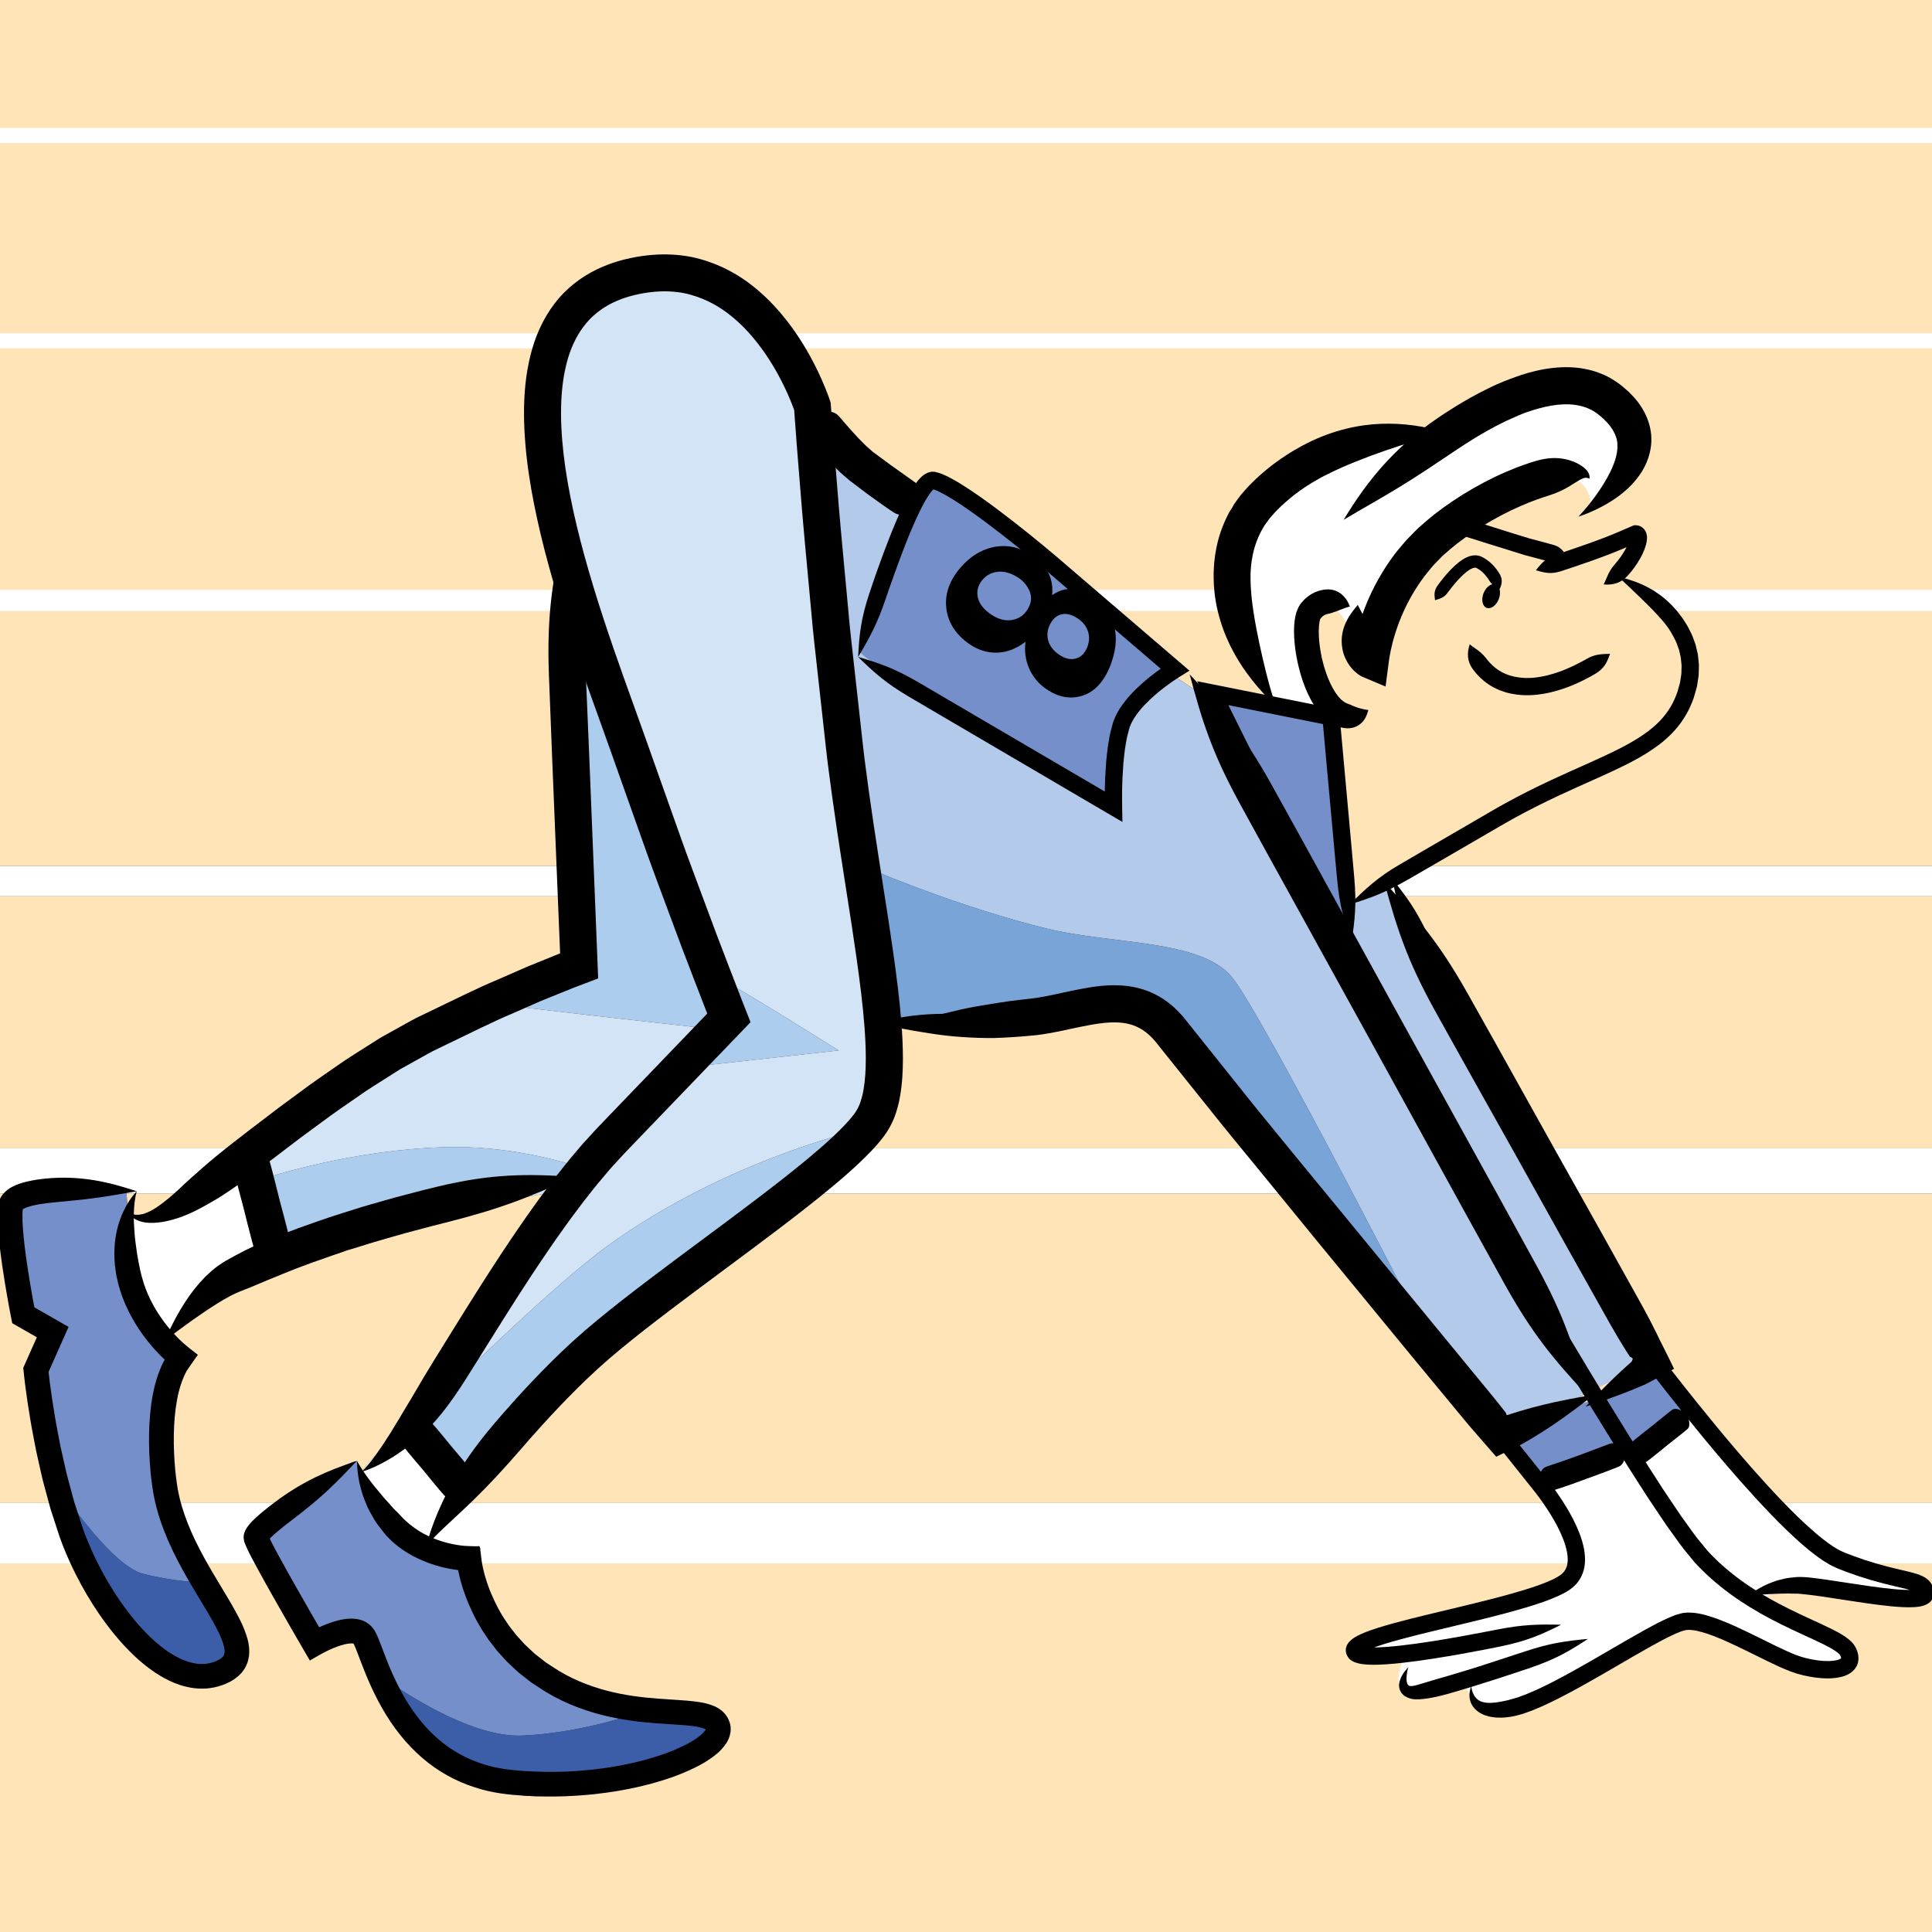 <?xml version="1.0" encoding="utf-8"?>
<!-- Generator: Adobe Illustrator 16.0.0, SVG Export Plug-In . SVG Version: 6.00 Build 0)  -->
<!DOCTYPE svg PUBLIC "-//W3C//DTD SVG 1.1//EN" "http://www.w3.org/Graphics/SVG/1.1/DTD/svg11.dtd">
<svg version="1.1" xmlns="http://www.w3.org/2000/svg" xmlns:xlink="http://www.w3.org/1999/xlink" x="0px" y="0px" width="640px"
	 height="640px" viewBox="0 0 640 640" enable-background="new 0 0 640 640" xml:space="preserve">
<rect x="0" y="0" width="640" height="640" fill="#333333" stroke="none"/>
<g id="fond">
</g>
<g id="couleurs">
</g>
<g id="traits">
	<g>
		<path fill="#FFE4B7" d="M121.526,494.276c0.426,1.192,0.895,2.412,1.413,3.617h1.335
			C123.225,496.666,122.285,495.447,121.526,494.276 M68.259,395.393H41.924c0.106,1.577,0.295,4.312,0.539,7.611
			c0.331,0.01,0.782,0.018,1.33,0.018c3.687,0,11.783-0.391,17.528-3.523C63.357,398.387,65.788,396.932,68.259,395.393
			 M188.235,395.393h-7.715c-6.85,1.125-20.335,3.771-41.229,9.675c-32.023,9.049-45.252,10.441-45.252,10.441l0,0
			c0,0-19.49,9.05-24.365,13.228c-4.873,4.178-15.315,15.316-15.315,15.316s-5.968-9.181-9.996-19.504
			c0.083,0.732,0.166,1.435,0.249,2.1c1.393,11.137,16.013,24.367,16.013,24.367s-2.785,9.049-4.178,18.1
			c-1.2,7.802-3.952,14.568-0.229,28.777h41.658c8.029-6.524,17.5-13.77,19.967-13.77c0.287,0,0.479,0.099,0.563,0.309
			c0.304,0.76,0.708,2.184,1.24,3.981c0.037-0.172,0.088-0.34,0.152-0.501c2.785-6.962,18.797-14.62,18.797-14.62l0,0
			c0,0,0.837-1.653,2.385-4.564c0.289-0.626,0.628-1.262,1.02-1.906C149.248,453.337,167.271,421.33,188.235,395.393 M640,395.393
			H489.061l6.675,12.459l29.935,53.606l-29.935,15.315c0,0-33.599-42.859-64.379-81.381H263.208
			c-1.247,0.874-2.521,1.77-3.806,2.677l-106.187,94.02l-3.803,5.804H640V395.393 M234.709,340.716l-35.896,39.677h2.595
			c19.681-21.096,29.623-33.51,34.152-39.582C235.301,340.782,235.017,340.75,234.709,340.716 M238.845,336.146l-2.247,2.484
			l0.185,0.517C238.271,337.084,238.845,336.146,238.845,336.146 M288.115,301.877l2.247,18.256c0,0,10.504,47.925-4.827,60.26
			h133.799c-7.662-9.526-14.806-18.332-20.782-25.579c-11.125-11.93-20.273-20.211-24.649-20.758
			c-1.288-0.161-2.851-0.269-4.635-0.329c-2.93,0.072-5.109,0.329-5.109,0.329l-69.619,4.874l0,0L288.115,301.877 M225.597,296.893
			h-2.017l15.265,39.253l0,0C238.845,336.146,232.812,318.046,225.597,296.893 M640,296.893H436.292l44.733,83.5H640V296.893 M640,0
			H0v640h640V517.893H155.646c1.648,6.487,9.563,33.019,30.289,40.332c23.671,8.354,50.126,6.266,51.518,12.531
			c0.197,0.889-0.545,2.105-2.029,3.521c-2.354,2.448-8.083,6.184-15.616,9.593c-12.271,5.812-28.709,11.132-41.837,11.132
			c-2.867,0-5.571-0.253-8.045-0.811c-8.867-1.998-17.83-7.935-25.684-15.203c-6.623-4.59-11.849-10.254-14.792-16.797
			c-5.347-7.436-8.908-14.376-9.651-18.586c-0.725-4.105-1.784-5.446-2.859-5.446c-2.024,0-4.104,4.751-4.104,4.751l-11.834,1.393
			l-11.173-26.41h-25.95c7.038,14.507,15.542,26.41,15.542,26.41s-0.283,3.107-3.008,6.264c-0.955,2.464-3.218,4.272-7.436,4.875
			l0,0c-0.957,0.342-1.991,0.516-3.102,0.516c-9.024,0-22.885-11.512-37.696-38.064H0v-20h18.474
			c-12.938-33.576-1.709-56.626-1.709-56.626L5.627,435.7c0,0-1.394-30.632-2.09-36.898c-0.174-1.568,2.142-2.657,5.709-3.408H0v-15
			h84.275c8.971-6.579,30.942-22.195,50.839-32.412c10.259-5.268,21.288-10.756,30.85-15.454l25.493-16.166l-0.248-19.468H0v-10
			h191.081l-0.769-60.375l-0.897-19.861l10.562,29.545l19.713,50.69h2.483c-6.592-19.196-13.52-38.954-17.441-48.909
			c-9.05-22.974-50.82-125.312,0.695-146.893c7.955-3.333,14.888-4.806,20.929-4.807c33.076-0.006,39.589,44.131,43.12,68.855
			c4.178,29.24,4.178,29.24,4.178,29.24l12.617,102.514h0.766c-7.969-56.747-18.895-139.649-14.775-140.108l129.488,85.631
			l29.185,54.477H640V0"/>
		<path fill="#FFFFFF" d="M18.474,497.893H0v20h28.18c-1.935-3.468-3.887-7.194-5.845-11.184
			C20.857,503.7,19.577,500.758,18.474,497.893 M97.876,497.893H56.218c0.596,2.272,1.357,4.736,2.317,7.424
			c1.521,4.26,3.375,8.521,5.344,12.576h25.95l-4.143-9.792C85.687,508.101,91.297,503.239,97.876,497.893 M124.274,497.893h-1.335
			c2.05,4.772,4.858,9.307,8.694,10.904c2.126,0.886,4.703,1.816,7.364,2.712C136.379,509.451,129.14,503.58,124.274,497.893
			 M640,497.893L640,497.893H149.413l-9.188,14.025c7.434,2.451,15.08,4.536,15.08,4.536s0.107,0.517,0.342,1.438H640V497.893"/>
		<path fill="#FFFFFF" d="M84.275,380.393H0v15h9.246c6.294-1.324,16.486-1.596,23.796-1.596c5.091,0,8.785,0.132,8.785,0.132
			s0.034,0.529,0.097,1.464h26.335c5.564-3.465,11.335-7.35,13.27-8.662l-1.411-3.245C80.117,383.486,81.632,382.332,84.275,380.393
			 M201.407,380.393h-2.595l-5.94,6.565c0.017,0.006,0.024,0.009,0.024,0.009l-0.043,0.012l-6.918,7.646
			c0,0-1.767,0.168-5.415,0.768h7.715c3.569-4.417,7.227-8.66,10.929-12.604C199.926,381.978,200.672,381.181,201.407,380.393
			 M419.334,380.393H285.535c-0.456,0.367-0.935,0.703-1.438,1.005c-4.636,2.781-12.233,7.933-20.889,13.995h168.148
			C427.27,390.279,423.236,385.245,419.334,380.393 M640,380.393L640,380.393H481.025l8.035,15H640V380.393"/>
		<path fill="#FFFFFF" d="M191.081,286.893H0v10h191.209L191.081,286.893 M222.174,286.893h-2.483l3.89,10h2.017
			C224.479,293.615,223.331,290.262,222.174,286.893 M287.037,286.893h-0.766l0.021,0.174c0.227,0.097,0.5,0.214,0.817,0.349
			C287.086,287.243,287.062,287.067,287.037,286.893 M640,286.893L640,286.893H430.935l5.357,10H640V286.893"/>
		<line fill="none" stroke="#FFFFFF" stroke-width="7" stroke-miterlimit="10" x1="0" y1="198.893" x2="640" y2="198.893"/>
		<line fill="none" stroke="#FFFFFF" stroke-width="5" stroke-miterlimit="10" x1="0" y1="112.893" x2="640" y2="112.893"/>
		<line fill="none" stroke="#FFFFFF" stroke-width="5" stroke-miterlimit="10" x1="0" y1="44.893" x2="640" y2="44.893"/>
		<path fill="#B3CAEA" d="M365.264,333.666c-23.344,0-70.725,5.265-70.725,5.265l0,0l0,0l69.619-4.874c0,0,2.18-0.257,5.109-0.329
			C368.034,333.685,366.693,333.666,365.264,333.666 M272.262,146.785c-4.119,0.458,6.807,83.361,14.775,140.108
			c0.024,0.174,0.049,0.35,0.073,0.523c6.635,2.82,32.624,13.537,59.642,20.187c21.643,5.327,50.821,3.48,61.264,16.011
			c10.441,12.532,68.922,127.402,68.922,127.402s-47.032-62.582-78.386-96.202c5.977,7.247,13.12,16.053,20.782,25.579
			c3.902,4.852,7.936,9.886,12.022,15c30.78,38.521,64.379,81.381,64.379,81.381l29.935-15.315l-29.935-53.606l-6.675-12.459
			l-8.035-15l-44.733-83.5l-5.357-10l-29.185-54.477L272.262,146.785"/>
		<path fill="#D3E4F6" d="M192.854,386.979l-99.277,27.388l0.463,1.143l0,0c0,0,13.229-1.393,45.252-10.441
			c20.895-5.904,34.38-8.55,41.229-9.675c3.648-0.6,5.415-0.768,5.415-0.768L192.854,386.979 M165.964,332.527
			c-9.562,4.698-20.591,10.187-30.85,15.454c-19.896,10.217-41.868,25.833-50.839,32.412c-2.644,1.938-4.158,3.093-4.158,3.093
			l1.411,3.245c0.436-0.295,0.677-0.46,0.677-0.46l7.98,19.718l-3.108-15.541c2.785-0.695,29.183-9.547,60.567-10.442
			c1.059-0.03,2.112-0.045,3.157-0.045c22.513,0,41.306,6.721,42.07,6.998l5.94-6.565l35.896-39.677
			c-12.911-1.426-67.124-7.437-68.963-8.051L165.964,332.527 M199.978,236.203l36.62,102.428l2.247-2.484l0,0l-15.265-39.253
			l-3.89-10L199.978,236.203 M190.312,226.518l0.769,60.375l0.128,10l0.248,19.468l2.832-1.796L190.312,226.518"/>
		<path fill="#D3E4F6" d="M140.98,468.728c-1.548,2.911-2.385,4.564-2.385,4.564l0.985,1.267
			C139.607,472.73,140.029,470.783,140.98,468.728 M226.356,86.284c-6.041,0.001-12.974,1.475-20.929,4.807
			c-51.516,21.582-9.745,123.919-0.695,146.893c3.922,9.955,10.85,29.713,17.441,48.909c1.157,3.369,2.305,6.722,3.423,10
			c7.215,21.153,13.248,39.253,13.248,39.253l0,0l0,0c0,0-0.574,0.938-2.062,3.001l0.573,1.604c2.268-5.105,3.089-11.179-0.6-17.138
			c-0.065-0.106-0.048-0.157,0.046-0.157c2.069,0,41.027,24.525,41.027,24.525l-50.124,5.568c0,0,6.215-5.258,9.541-12.554
			c-0.286-0.031-0.862-0.095-1.687-0.186c-4.529,6.072-14.472,18.486-34.152,39.582c-0.735,0.788-1.481,1.585-2.243,2.396
			c-3.702,3.943-7.359,8.187-10.929,12.604c-20.964,25.937-38.987,57.944-46.235,71.429c0.237-0.393,0.495-0.789,0.772-1.188
			c0,0,38.742-38.617,58.479-52.907c40.377-29.241,85.629-38.987,85.629-38.987l-27.478,24.33c1.285-0.907,2.559-1.803,3.806-2.677
			c8.655-6.062,16.253-11.214,20.889-13.995c0.504-0.302,0.982-0.638,1.438-1.005c15.331-12.335,4.827-60.26,4.827-60.26
			l-2.247-18.256l-2.628-15.16c0,0,0.276,0.122,0.806,0.349l-0.021-0.174l-12.617-102.514c0,0,0,0-4.178-29.24
			C265.945,130.415,259.433,86.278,226.356,86.284"/>
		<path fill="#748FC9" d="M284.793,215.708c0,0,17.403-54.999,22.277-55.694c4.874-0.696,46.646,29.935,46.646,29.935l34.808,30.632
			c0,0-14.619,11.139-17.403,20.189c-2.787,9.05-4.179,27.15-4.179,27.15S284.097,218.492,284.793,215.708z"/>
		<path fill="#B3CAEA" d="M401.75,232.416l39.684,7.657l4.873,58.479l13.922-5.57l85.631,158.728l-20.189,9.748l-88.414-160.817
			C437.256,300.641,398.27,237.289,401.75,232.416z"/>
		<path fill="#748FC9" d="M499.912,476.774l11.834,16.707l25.76-11.834l5.568,0.697l18.101-14.621l-15.315-16.013l-19.493,12.532
			C526.366,464.243,499.912,471.202,499.912,476.774z"/>
		<path fill="#748FC9" d="M401.75,232.416l41.074,77.971c0,0,1.395-9.746,3.482-11.835s-4.873-58.479-4.873-58.479
			S401.054,223.365,401.75,232.416z"/>
		<path fill="#FFFFFF" d="M82.205,386.271c0,0-0.241,0.165-0.677,0.46c-1.935,1.312-7.705,5.197-13.27,8.662
			c-2.471,1.539-4.901,2.994-6.938,4.105c-5.745,3.133-13.842,3.523-17.528,3.523c-0.548,0-0.999-0.008-1.33-0.018
			c0.481,6.49,1.18,15.168,1.899,21.545c4.028,10.323,9.996,19.504,9.996,19.504s10.442-11.139,15.315-15.316
			c4.875-4.178,24.365-13.228,24.365-13.228l0,0l-0.463-1.143l-1.625,0.448l-1.766-8.826L82.205,386.271"/>
		<path fill="#FFFFFF" d="M138.596,473.292c0,0-16.012,7.658-18.797,14.62c-0.064,0.161-0.115,0.329-0.152,0.501
			c0.503,1.701,1.122,3.737,1.88,5.862c0.759,1.171,1.698,2.39,2.748,3.617c4.865,5.687,12.104,11.558,14.724,13.616
			c0.407,0.138,0.816,0.273,1.227,0.409l9.188-14.025l3.803-5.804c0,0-13.791-6.674-13.635-17.53L138.596,473.292"/>
		<path fill="#748FC9" d="M33.042,393.797c-7.31,0-17.502,0.271-23.796,1.596c-3.567,0.751-5.883,1.84-5.709,3.408
			c0.696,6.267,2.09,36.898,2.09,36.898l11.138,5.567c0,0-11.229,23.05,1.709,56.626c1.104,2.865,2.384,5.807,3.861,8.816
			c1.958,3.989,3.91,7.716,5.845,11.184c14.812,26.553,28.672,38.064,37.696,38.064c1.11,0,2.145-0.174,3.102-0.516l0,0l0,0
			c-0.53,0.076-1.071,0.113-1.616,0.113c-19.488,0-47.853-47.251-49.205-64.858c0,0,18.101,27.848,29.238,30.632
			c11.14,2.786,18.797,2.786,18.797,2.786s13.683,17.526,10.222,26.452c2.725-3.156,3.008-6.264,3.008-6.264
			s-8.504-11.903-15.542-26.41c-1.969-4.056-3.823-8.316-5.344-12.576c-0.96-2.688-1.722-5.151-2.317-7.424
			c-3.724-14.209-0.972-20.976,0.229-28.777c1.393-9.051,4.178-18.1,4.178-18.1s-14.62-13.23-16.013-24.367
			c-0.083-0.665-0.166-1.367-0.249-2.1c-0.72-6.377-1.418-15.055-1.899-21.545c-0.244-3.3-0.433-6.034-0.539-7.611
			c-0.062-0.935-0.097-1.464-0.097-1.464S38.133,393.797,33.042,393.797"/>
		<path fill="#748FC9" d="M144.242,578.989c7.854,7.269,16.816,13.205,25.684,15.203c2.474,0.558,5.178,0.811,8.045,0.811
			c13.128,0,29.566-5.32,41.837-11.132c-9.533,4.314-21.958,8.107-34.08,8.107c-2.034,0-4.057-0.106-6.059-0.335
			C166.725,590.164,153.976,585.737,144.242,578.989 M117.843,484.124c-2.467,0-11.938,7.245-19.967,13.77
			c-6.579,5.346-12.189,10.208-12.189,10.208l4.143,9.792l11.173,26.41l11.834-1.393c0,0,2.079-4.751,4.104-4.751
			c1.075,0,2.135,1.341,2.859,5.446c0.743,4.21,4.305,11.15,9.651,18.586c-0.874-1.941-1.547-3.962-1.995-6.054
			c0,0,25.533,18.815,44.255,18.815c0.335,0,0.667-0.006,0.997-0.019c18.797-0.696,36.898-6.962,36.898-6.962l0,0
			c0.045,0,30.628,0.002,26.453,5.568c-0.172,0.229-0.385,0.476-0.635,0.736c1.484-1.416,2.227-2.633,2.029-3.521
			c-1.392-6.266-27.847-4.177-51.518-12.531c-20.726-7.313-28.641-33.845-30.289-40.332c-0.234-0.922-0.342-1.438-0.342-1.438
			s-7.646-2.085-15.08-4.536c-0.41-0.136-0.819-0.271-1.227-0.409c-2.661-0.896-5.238-1.826-7.364-2.712
			c-3.836-1.598-6.645-6.132-8.694-10.904c-0.519-1.205-0.987-2.425-1.413-3.617c-0.758-2.125-1.377-4.161-1.88-5.862
			c-0.532-1.798-0.937-3.222-1.24-3.981C118.322,484.222,118.13,484.124,117.843,484.124"/>
		<path fill="#FFFFFF" d="M511.746,493.481c0,0,14.62,20.189,10.443,25.063c-4.178,4.873-27.847,14.618-27.847,14.618
			s-48.733,10.444-45.252,13.925s16.012,2.089,16.012,2.089s-4.177,8.354,0,11.139c4.178,2.784,20.19-2.785,20.19-2.785
			s1.391,7.659,10.442,8.354c9.05,0.695,15.315-2.785,15.315-2.785s42.465-27.151,47.34-25.759
			c4.874,1.394,28.542,12.532,34.81,14.62c6.265,2.088,18.101,2.088,19.492-1.393s-31.328-18.796-31.328-18.796
			s10.443-8.354,15.317-7.657c4.872,0.694,40.378,7.656,39.681,4.872c-0.696-2.784-5.57-5.569-5.57-5.569l-26.454-9.052
			l-29.937-29.934l-13.227-16.709l-18.101,14.621l-5.568-0.697C537.506,481.647,511.05,492.088,511.746,493.481z"/>
		<path fill="#FFFFFF" d="M421.243,233.808c0,0-27.152-54.998-2.786-71.01c24.367-16.013,48.037-15.316,48.037-15.316l6.266,0.696
			c0,0,27.15-24.367,45.947-19.494c18.797,4.874,22.974,10.443,22.974,16.013c0,5.569-14.618,23.67-14.618,23.67
			s0.696-11.139-11.139-10.443c-11.836,0.697-26.456,9.746-38.986,20.886c-12.531,11.139-23.67,41.074-23.67,41.074
			s-13.228-24.367-17.405-20.19c-4.177,4.178-3.48,20.886-1.392,24.367c2.088,3.481,9.746,13.228,9.746,13.228L421.243,233.808z"/>
		<path fill="#FFE4B7" d="M441.434,240.073l4.873,58.479l11.138-4.873c0,0,57.086-33.416,68.922-37.594
			c11.835-4.177,38.291-19.493,34.112-34.112c-4.177-14.62-20.885-27.847-20.885-27.847l2.089-14.619l-25.062,7.658l-32.025-11.835
			c0,0-17.405,11.835-22.975,22.974c-5.569,11.138-11.835,15.315-11.835,15.315s-7.657-17.404-11.834-13.227
			c-4.177,4.177-4.873,14.62-4.873,14.62S440.041,235.895,441.434,240.073z"/>
		<path fill="#B6B5A9" d="M370.77,333.708c-0.518,0-1.02,0.007-1.502,0.019c1.784,0.061,3.347,0.168,4.635,0.329
			c4.376,0.547,13.524,8.828,24.649,20.758c-9.269-11.24-15.736-18.738-16.989-19.365
			C378.777,334.056,374.425,333.708,370.77,333.708 M288.448,296.893h-0.946l0.613,4.984l6.424,37.053
			C294.539,338.93,291.923,321.38,288.448,296.893"/>
		<path fill="#B2CAEA" d="M286.293,287.067l1.209,9.826h0.946c-0.434-3.061-0.88-6.22-1.338-9.477
			C286.793,287.281,286.52,287.164,286.293,287.067"/>
		<path fill="#79A4D8" d="M287.11,287.416c0.458,3.257,0.904,6.416,1.338,9.477c3.475,24.487,6.091,42.037,6.091,42.037l0,0
			c0,0,47.381-5.265,70.725-5.265c1.43,0,2.771,0.02,4.004,0.062c0.482-0.012,0.984-0.019,1.502-0.019
			c3.655,0,8.008,0.348,10.793,1.74c1.253,0.627,7.721,8.125,16.989,19.365c31.354,33.62,78.386,96.202,78.386,96.202
			s-58.48-114.87-68.922-127.402c-10.442-12.53-39.621-10.684-61.264-16.011C319.734,300.953,293.745,290.236,287.11,287.416"/>
		<path fill="#91B7E2" d="M285.487,286.718l2.628,15.16l-0.613-4.984l-1.209-9.826C285.764,286.839,285.487,286.718,285.487,286.718
			"/>
		<path fill="#D6CDB1" d="M236.598,338.63l-1.889,2.086c0.308,0.034,0.592,0.065,0.851,0.095c0.462-0.62,0.868-1.174,1.223-1.664
			L236.598,338.63 M191.457,316.361l-25.493,16.166c14.447-7.099,25.541-12.394,25.541-12.394L191.457,316.361 M189.415,206.657
			l0.897,19.861l-0.2-15.685l9.865,25.369L189.415,206.657"/>
		<path fill="#ADCDEE" d="M190.112,210.833l0.2,15.685l3.977,88.046l-2.832,1.796l0.048,3.772c0,0-11.094,5.295-25.541,12.394
			l-0.218,0.139c1.839,0.614,56.052,6.625,68.963,8.051l1.889-2.086l-36.62-102.428L190.112,210.833"/>
		<path fill="#ADCDEE" d="M236.782,339.147c-0.354,0.49-0.761,1.044-1.223,1.664c0.824,0.091,1.4,0.154,1.687,0.186
			c0.036-0.081,0.073-0.163,0.109-0.245L236.782,339.147"/>
		<path fill="#ADCDEE" d="M236.802,323.457c-0.094,0-0.111,0.051-0.046,0.157c3.688,5.959,2.867,12.032,0.6,17.138l0.096,0.268
			c0,0-0.069-0.008-0.205-0.022c-3.326,7.296-9.541,12.554-9.541,12.554l50.124-5.568
			C277.829,347.982,238.871,323.457,236.802,323.457"/>
		<path fill="#8BBBE5" d="M237.355,340.751c-0.036,0.082-0.073,0.164-0.109,0.245c0.136,0.015,0.205,0.022,0.205,0.022
			L237.355,340.751"/>
		<path fill="#D3E4F6" d="M192.872,386.958l-0.019,0.021l0.043-0.012C192.896,386.967,192.889,386.964,192.872,386.958"/>
		<path fill="#ADCDEE" d="M150.802,379.96c-1.045,0-2.099,0.015-3.157,0.045c-31.385,0.896-57.782,9.747-60.567,10.442l3.108,15.541
			l3.391,8.378l99.277-27.388l0.019-0.021C192.107,386.681,173.314,379.96,150.802,379.96"/>
		<polyline fill="#D3E4F6" points="90.186,405.989 91.951,414.815 93.576,414.367 90.186,405.989 		"/>
		<path fill="#D6CDB1" d="M142,466.822c-0.392,0.645-0.73,1.28-1.02,1.906C141.291,468.142,141.632,467.505,142,466.822
			 M259.402,398.07c-23.283,16.431-51.885,37.63-51.885,37.63l-54.302,56.39L259.402,398.07"/>
		<path fill="#ADCDEE" d="M286.88,373.74c0,0-45.252,9.746-85.629,38.987c-19.736,14.29-58.479,52.907-58.479,52.907
			c-0.277,0.398-0.535,0.795-0.772,1.188c-0.368,0.684-0.709,1.32-1.02,1.906c-0.951,2.055-1.373,4.002-1.399,5.831l13.635,17.53
			l0,0l54.302-56.39c0,0,28.602-21.199,51.885-37.63L286.88,373.74"/>
		<path fill="#D3E4F6" d="M139.581,474.559c-0.156,10.856,13.635,17.53,13.635,17.53L139.581,474.559"/>
		<path fill="#7B8193" d="M76.413,550.567c-1.553,1.798-3.897,3.611-7.436,4.875C73.195,554.839,75.458,553.031,76.413,550.567"/>
		<path fill="#3C5DA8" d="M18.156,490.697c1.353,17.607,29.717,64.858,49.205,64.858c0.545,0,1.086-0.037,1.616-0.113l0,0
			c3.538-1.264,5.883-3.077,7.436-4.875c3.461-8.926-10.222-26.452-10.222-26.452s-7.657,0-18.797-2.786
			C36.257,518.544,18.156,490.697,18.156,490.697"/>
		<path fill="#7B8193" d="M235.424,574.278c-2.881,2.748-8.561,6.251-15.616,9.593C227.341,580.461,233.07,576.726,235.424,574.278
			 M129.45,562.192c2.943,6.543,8.169,12.207,14.792,16.797C138.586,573.755,133.504,567.831,129.45,562.192"/>
		<path fill="#3C5DA8" d="M127.455,556.138c0.448,2.092,1.121,4.112,1.995,6.054c4.054,5.639,9.136,11.563,14.792,16.797
			c9.733,6.748,22.482,11.175,35.427,12.654c2.002,0.229,4.024,0.335,6.059,0.335c12.122,0,24.547-3.793,34.08-8.107
			c7.056-3.342,12.735-6.845,15.616-9.593c0.25-0.261,0.463-0.507,0.635-0.736c4.175-5.566-26.408-5.568-26.453-5.568l0,0
			c0,0-18.102,6.266-36.898,6.962c-0.33,0.013-0.662,0.019-0.997,0.019C152.988,574.954,127.455,556.138,127.455,556.138"/>
		<path d="M45.305,394.625c-5.115-1.705-9.496-2.9-14.194-3.677c-4.71-0.735-9.711-1.156-16.296-0.505
			c-1.485,0.171-3.573,0.402-6.238,1.055c-1.34,0.348-2.814,0.754-4.569,1.671c-0.216,0.109-0.442,0.241-0.674,0.387
			c-0.241,0.145-0.426,0.267-0.74,0.5c-0.608,0.446-1.106,0.927-1.581,1.486c-0.22,0.286-0.444,0.575-0.627,0.892l-0.27,0.479
			c-0.046,0.089-0.068,0.15-0.12,0.269c-0.083,0.206-0.181,0.408-0.239,0.624c-0.113,0.419-0.273,0.879-0.293,1.279l-0.11,1.022
			l-0.084,0.853c-0.021,0.276-0.015,0.519-0.023,0.781c-0.092,4.135,0.309,7.985,0.761,11.971c0.472,3.963,1.069,7.963,1.733,11.984
			c0.328,2.012,0.686,4.025,1.049,6.042l0.591,3.168l0.585,2.994l0.074,0.374c0.042,0.112,0.202,0.141,0.297,0.215l0.661,0.38
			l1.323,0.759c1.925,1.101,3.846,2.199,5.759,3.292l0.148,0.086l-0.001-0.001l-0.002-0.002L12.219,443l-0.01-0.006l0.002-0.018
			c-1.359,3.06-2.715,6.11-4.062,9.142l-0.278,0.627c-0.093,0.209-0.22,0.418-0.149,0.628l0.133,1.26l0.202,1.798
			c0.11,0.92,0.221,1.839,0.331,2.756c0.254,1.82,0.506,3.634,0.757,5.438c0.59,3.592,1.099,7.158,1.805,10.643
			c0.333,1.745,0.663,3.479,0.991,5.197c0.381,1.711,0.76,3.407,1.135,5.089c0.389,1.679,0.731,3.35,1.147,4.99
			c0.439,1.637,0.875,3.256,1.305,4.856c0.44,1.599,0.835,3.188,1.3,4.74c0.504,1.546,1.001,3.071,1.491,4.575
			c0.491,1.503,0.976,2.985,1.452,4.443c0.518,1.459,1.069,2.904,1.643,4.293c1.146,2.784,2.341,5.427,3.594,7.905
			c4.989,9.93,10.486,17.421,14.807,22.31c2.168,2.441,4.003,4.262,5.322,5.446c0.639,0.609,1.173,1.041,1.52,1.342
			c0.35,0.299,0.529,0.452,0.529,0.452s0.304,0.28,0.942,0.767c0.627,0.496,1.554,1.228,2.833,2.097
			c1.271,0.875,2.898,1.887,4.943,2.887c2.032,1.006,4.558,1.953,7.584,2.452c0.75,0.139,1.556,0.172,2.361,0.253
			c0.816,0.026,1.663,0.013,2.521-0.024c1.719-0.168,3.531-0.463,5.277-1.13c1.747-0.599,3.566-1.491,5.381-3.075
			c0.436-0.445,0.905-0.806,1.286-1.363c0.375-0.545,0.8-1.064,1.085-1.681c0.268-0.618,0.591-1.255,0.747-1.899
			c0.14-0.639,0.326-1.324,0.364-1.95c0.236-2.595-0.31-4.803-0.96-6.76c-0.668-1.97-1.485-3.8-2.385-5.533
			c-1.783-3.505-3.813-6.795-5.834-10.171c-4.055-6.71-8.175-13.658-11.116-21.097c-1.47-3.709-2.637-7.522-3.33-11.376
			c-0.18-0.962-0.281-1.93-0.43-2.894l-0.203-1.584l-0.162-1.51c-0.201-2.023-0.339-4.062-0.427-6.087
			c-0.171-4.051-0.119-8.066,0.229-11.93c0.35-3.855,0.991-7.584,2.101-10.879c0.129-0.419,0.28-0.818,0.436-1.212
			c0.147-0.4,0.302-0.793,0.478-1.163c0.17-0.376,0.327-0.761,0.522-1.106l0.275-0.531l0.068-0.134l0.228-0.383l0.416-0.61
			c0.558-0.809,1.096-1.634,1.663-2.419l0.844-1.181l0.421-0.588c0.067-0.098,0.147-0.197,0.204-0.293l-0.285-0.221
			c-0.773-0.603-1.545-1.201-2.312-1.798c-0.73-0.608-1.458-1.215-2.183-1.817c-0.415-0.389-0.829-0.774-1.24-1.159l-0.884-0.891
			c-0.587-0.589-1.134-1.212-1.687-1.812c-0.521-0.629-1.072-1.224-1.557-1.857c-0.246-0.314-0.49-0.627-0.732-0.938l-0.267-0.339
			l-0.145-0.194c-5.153-7.075-6.531-12.24-7.266-14.832c-0.175-0.684-0.345-1.35-0.511-1.998c-0.136-0.677-0.268-1.335-0.397-1.979
			c-0.304-1.285-0.433-2.518-0.683-3.703c-0.331-2.373-0.663-4.583-0.826-6.765c-0.172-2.18-0.293-4.341-0.237-6.615
			C44.422,399.616,44.572,397.208,45.305,394.625c-1.878,1.957-3.214,4.183-4.312,6.414c-1.079,2.251-1.845,4.577-2.378,7.026
			c-0.544,2.455-0.74,5.03-0.738,7.822c0.083,1.381,0.098,2.844,0.335,4.335c0.108,0.749,0.221,1.516,0.335,2.303
			c0.181,0.794,0.366,1.608,0.558,2.446c0.167,0.818,0.472,1.787,0.854,2.943c0.34,1.174,0.875,2.484,1.495,3.996
			c1.299,2.988,3.215,6.663,6.223,10.755l0.168,0.227l0.309,0.396c0.282,0.36,0.566,0.724,0.852,1.089
			c0.565,0.735,1.198,1.429,1.807,2.156c0.64,0.7,1.275,1.419,1.96,2.108c0.343,0.345,0.687,0.691,1.033,1.04l0.537,0.512
			l0.244,0.23l-0.02-0.018l-0.008-0.033l0.001-0.002l0.038-0.075l-0.097,0.186l-0.389,0.744c-0.271,0.495-0.484,1.002-0.712,1.508
			c-0.236,0.507-0.439,1.018-0.631,1.532c-0.201,0.514-0.395,1.03-0.557,1.55c-1.391,4.158-2.096,8.439-2.491,12.747
			c-0.387,4.311-0.438,8.658-0.253,13.015c0.095,2.179,0.242,4.359,0.461,6.55l0.177,1.648l0.202,1.57
			c0.169,1.133,0.296,2.277,0.506,3.4c0.812,4.503,2.152,8.841,3.783,12.952c3.268,8.237,7.665,15.578,11.726,22.302
			c2.018,3.361,3.999,6.59,5.555,9.654c0.802,1.533,1.444,3.02,1.913,4.394c0.483,1.374,0.683,2.63,0.589,3.403
			c-0.101,0.78-0.271,1.103-0.852,1.646c-0.578,0.502-1.548,1.083-2.623,1.423c-2.093,0.762-4.183,0.863-6.146,0.532
			c-1.959-0.324-3.77-0.964-5.312-1.737c-1.548-0.757-2.853-1.558-3.892-2.274c-1.044-0.707-1.825-1.323-2.354-1.74
			c-0.536-0.404-0.8-0.649-0.8-0.649s-0.153-0.133-0.453-0.389c-0.297-0.259-0.752-0.622-1.309-1.157
			c-1.143-1.025-2.76-2.634-4.707-4.828c-3.876-4.388-8.979-11.33-13.619-20.58c-1.165-2.305-2.272-4.761-3.329-7.334
			c-0.532-1.289-1.031-2.601-1.514-3.964c-0.452-1.39-0.912-2.801-1.378-4.233c-0.467-1.432-0.94-2.885-1.42-4.356
			c-0.444-1.486-0.822-3.021-1.245-4.558c-0.414-1.54-0.832-3.099-1.255-4.673c-0.4-1.582-0.731-3.205-1.106-4.829
			c-0.363-1.629-0.729-3.271-1.099-4.929c-0.317-1.67-0.638-3.354-0.96-5.051c-0.686-3.383-1.178-6.855-1.751-10.347
			c-0.243-1.75-0.487-3.51-0.733-5.277c-0.146-1.222-0.293-2.448-0.44-3.679c1.617-3.638,3.245-7.299,4.878-10.971
			c0.404-0.911,0.811-1.825,1.218-2.74l0.306-0.687l0.152-0.344l0.076-0.172l-0.153-0.097l-1.309-0.747
			c-1.695-0.969-3.396-1.94-5.101-2.915c-1.586-0.905-3.179-1.815-4.773-2.727l0.011,0.017l-0.523-2.815
			c-0.355-1.975-0.706-3.948-1.026-5.914c-0.649-3.929-1.231-7.825-1.683-11.609c-0.438-3.758-0.79-7.513-0.714-10.715
			c0.134-2.114,0.091-1.271,0.093-1.44l-0.021,0.018l0.136-0.088c0.064-0.042,0.137-0.087,0.229-0.132
			c0.689-0.375,1.728-0.716,2.7-0.959c1.984-0.498,3.852-0.733,5.148-0.892c5.869-0.645,10.707-0.983,15.282-1.614
			C35.6,396.328,39.994,395.513,45.305,394.625z"/>
		<path d="M42.521,401.414c0.354,0.996,1.142,1.755,2.054,2.331c0.923,0.598,1.959,0.882,3.003,1.123
			c2.095,0.394,4.118,0.22,6.068-0.05c3.861-0.647,7.389-1.935,10.744-3.556c1.666-0.807,3.218-1.688,4.864-2.611
			c1.627-0.927,3.315-1.905,4.931-2.987c3.277-2.15,6.764-4.587,10.475-7.431c2.522-1.919,6.626-5.042,15.154-11.532
			c2.759-2.026,5.99-4.398,9.532-7c3.553-2.577,7.49-5.219,11.539-8.055c2.042-1.378,4.171-2.669,6.29-4.034
			c1.062-0.676,2.13-1.354,3.199-2.034c1.069-0.679,2.132-1.384,3.237-1.963c2.189-1.22,4.377-2.438,6.539-3.644
			c1.091-0.594,2.132-1.225,3.244-1.779c1.125-0.544,2.24-1.084,3.344-1.618c8.838-4.252,16.843-8.271,22.851-10.769
			c5.951-2.619,9.658-4.25,9.658-4.25s3.144-1.27,8.296-3.35c0.644-0.26,1.319-0.533,2.023-0.817
			c0.189-0.076,0.381-0.152,0.574-0.23c0.366-0.139,0.737-0.279,1.111-0.421c0.748-0.284,1.511-0.573,2.287-0.868
			c0.776-0.294,1.566-0.594,2.369-0.898c0.402-0.153,0.807-0.307,1.215-0.461l0.615-0.233c0.182-0.094,0.507-0.094,0.402-0.379
			c-0.07-1.771-0.144-3.597-0.219-5.472c-0.167-4.221-0.353-8.883-0.549-13.813c-0.703-17.499-1.559-38.795-2.17-53.986
			c-0.602-14.344-0.974-23.221-1.168-27.858c-0.853-18.758-3.395-29.313-7.927-44.828c-3.267,15.83-4.946,26.557-4.282,45.322
			c0.181,4.637,0.526,13.516,1.085,27.861c0.618,15.191,1.484,36.487,2.197,53.985c0.157,3.819,0.307,7.431,0.442,10.7l0.01-0.007
			h0.003l0.001,0c-0.17,0.069-0.339,0.137-0.506,0.205c-0.719,0.292-1.408,0.572-2.066,0.839c-5.26,2.136-8.471,3.441-8.471,3.441
			s-3.794,1.659-9.885,4.324c-6.146,2.544-14.342,6.635-23.385,10.975c-1.129,0.545-2.271,1.096-3.422,1.651
			c-1.149,0.571-2.297,1.255-3.456,1.885c-2.316,1.288-4.658,2.59-7.003,3.895c-1.193,0.629-2.298,1.358-3.418,2.067
			s-2.237,1.418-3.35,2.124c-2.214,1.423-4.455,2.787-6.571,4.213c-4.171,2.916-8.253,5.659-11.884,8.298
			c-3.608,2.659-6.901,5.085-9.712,7.156c-4.3,3.277-7.484,5.705-9.912,7.556c-2.4,1.859-4.052,3.139-5.309,4.113
			c-3.712,2.903-6.915,5.5-9.82,8.052c-1.431,1.261-2.807,2.473-4.147,3.654c-1.319,1.173-2.595,2.416-3.825,3.548
			c-2.435,2.245-4.84,4.337-7.531,6.151c-1.347,0.849-2.778,1.703-4.36,2.161c-0.777,0.185-1.626,0.382-2.479,0.296
			C44.215,402.344,43.236,402.084,42.521,401.414z"/>
		<path d="M54.531,444.227c3.14-2.537,6.11-4.699,8.96-6.732c2.854-2.021,5.612-3.896,8.4-5.644
			c0.695-0.422,1.394-0.846,2.098-1.272c0.697-0.39,1.4-0.782,2.112-1.18c0.707-0.326,1.414-0.757,2.113-1.035
			c0.347-0.149,0.695-0.301,1.047-0.453c0.157-0.076,0.363-0.158,0.593-0.242l0.659-0.254c3.538-1.345,7.191-3.039,11.464-4.71
			c2.854-1.194,7.505-3.153,17.489-6.594c0.899-0.285,2.399-0.806,3.675-1.254c0.638-0.226,1.22-0.432,1.643-0.581
			c0.427-0.141,0.692-0.229,0.692-0.229s3.598-1.056,5.575-1.692c3.363-1.083,6.461-1.921,9.23-2.729
			c2.767-0.817,5.254-1.473,7.448-2.056c4.381-1.196,7.63-1.998,9.856-2.558c9.006-2.271,16-4.368,22.571-6.767
			c6.574-2.4,12.711-5.12,20.128-8.319c-8.06-0.65-14.854-0.868-21.935-0.463c-7.083,0.405-14.465,1.457-23.689,3.686
			c-2.279,0.548-5.602,1.349-10.093,2.561c-2.249,0.591-4.795,1.256-7.64,2.091c-2.846,0.825-6.02,1.681-9.491,2.795
			c-2.051,0.618-5.72,1.825-5.72,1.825s-0.276,0.082-0.721,0.215c-0.44,0.145-1.049,0.343-1.714,0.562
			c-1.33,0.438-2.891,0.96-3.809,1.293c-10.349,3.581-15.24,5.663-18.239,6.953c-4.456,1.798-8.275,3.897-11.776,5.834l-0.651,0.367
			c-0.209,0.114-0.431,0.245-0.683,0.412c-0.479,0.314-0.953,0.626-1.424,0.936c-0.946,0.618-1.712,1.308-2.536,1.955
			c-0.774,0.672-1.485,1.362-2.2,2.038c-0.67,0.7-1.321,1.398-1.954,2.098c-2.468,2.833-4.489,5.78-6.347,8.927
			C57.82,437.162,56.119,440.506,54.531,444.227z"/>
		<path d="M118.231,483.911c-5.105,1.728-9.333,3.323-13.588,5.376c-4.251,2.068-8.539,4.553-13.673,8.387
			c-1.02,0.77-2.405,1.825-4.067,3.203c-0.831,0.693-1.729,1.465-2.7,2.393c-0.246,0.245-0.496,0.495-0.749,0.748
			c-0.388,0.418-0.836,0.893-1.199,1.384c-0.764,0.982-1.37,2.078-1.519,3.318c-0.038,0.312-0.056,0.621,0.001,0.924l0.088,0.642
			c0.011,0.367,0.218,0.751,0.354,1.124l0.483,1.12l0.243,0.562l0.165,0.357c0.195,0.423,0.391,0.79,0.587,1.177
			c0.784,1.552,1.596,3.058,2.427,4.597c1.66,3.069,3.406,6.187,5.201,9.369c1.807,3.171,3.653,6.409,5.522,9.688
			c0.944,1.637,1.895,3.284,2.849,4.938c0.957,1.647,1.917,3.299,2.878,4.952l0.722,1.239l0.359,0.617
			c0.019,0.091,0.093-0.015,0.141-0.024l0.161-0.093l0.324-0.187l2.604-1.497c0.969-0.571,1.931-1.046,2.902-1.517l0.872-0.399
			l0.66-0.285c0.878-0.369,1.747-0.695,2.572-0.953c1.633-0.527,3.172-0.747,3.911-0.655c0.101,0.003,0.175,0.017,0.23,0.031
			l0.133,0.032l-0.001-0.009l-0.009-0.009c0.079,0.17,0.257,0.491,0.362,0.756c0.114,0.262,0.191,0.439,0.229,0.523
			c0.632,1.535,1.268,3.276,1.921,4.981c0.659,1.72,1.342,3.44,2.06,5.145c1.442,3.408,3.05,6.737,4.857,9.913
			c3.601,6.351,8.104,12.083,13.375,16.582c5.236,4.538,11.221,7.726,17.086,9.628c5.834,1.994,11.705,2.561,16.577,2.858
			c9.978,0.638,18.086,0.052,23.654-0.541c2.785-0.319,4.942-0.642,6.405-0.865c1.459-0.252,2.226-0.385,2.226-0.385
			s0.637-0.096,2.197-0.413c1.562-0.302,4.05-0.817,7.728-1.795c3.669-1.039,8.547-2.406,14.718-5.448
			c1.542-0.766,3.159-1.684,4.848-2.843c1.675-1.201,3.478-2.509,5.172-4.999c0.209-0.305,0.415-0.624,0.6-1.038
			c0.198-0.429,0.449-0.956,0.578-1.436c0.129-0.488,0.236-0.989,0.32-1.491c0.027-0.507,0.029-1.023,0.009-1.537
			c-0.242-2.049-1.316-4.037-3.026-5.428c-1.651-1.297-3.115-1.765-4.534-2.19c-1.419-0.402-2.728-0.596-4.047-0.775
			c-3.322-0.44-7.571-0.586-12.562-0.972c-4.979-0.389-10.708-1.03-16.731-2.598c-6.001-1.573-12.34-4.047-18.126-7.956
			c-0.729-0.476-1.462-0.953-2.198-1.433c-0.688-0.542-1.38-1.086-2.073-1.633c-0.679-0.562-1.43-1.05-2.06-1.677
			c-0.647-0.605-1.298-1.213-1.95-1.821c-0.322-0.308-0.661-0.601-0.974-0.92l-0.899-0.994l-1.811-1.988l-1.653-2.129l-0.828-1.064
			l-0.745-1.126c-2.069-2.948-3.723-6.179-5.112-9.464c-0.35-0.822-0.689-1.646-0.966-2.489c-0.299-0.836-0.6-1.668-0.832-2.516
			l-0.378-1.261l-0.315-1.265c-0.106-0.421-0.214-0.84-0.292-1.258l-0.129-0.63c-0.079-0.479-0.196-0.958-0.243-1.435
			c-0.117-0.955-0.233-1.908-0.35-2.859c-0.212-0.854,0.2-2.34-1.147-1.942c-0.962-0.023-1.946-0.026-2.88-0.08
			c-0.47-0.026-0.947-0.031-1.41-0.075l-1.158-0.126c-1.019-0.131-1.105-0.168-1.48-0.221c-0.331-0.045-0.656-0.125-0.98-0.185
			c-1.299-0.247-2.537-0.582-3.708-0.934c-2.34-0.717-4.354-1.631-6.003-2.502c-1.633-0.902-2.903-1.768-3.776-2.448
			c-0.519-0.435-1.07-0.808-1.541-1.242c-0.469-0.437-0.933-0.854-1.394-1.259c-0.89-0.935-1.747-1.85-2.604-2.696
			c-0.896-0.819-1.598-1.745-2.372-2.584c-0.761-0.852-1.559-1.65-2.228-2.53C123.637,491.963,120.883,488.586,118.231,483.911
			c0.146,5.401,1.217,10.049,3.192,14.562c0.441,1.166,1.064,2.251,1.699,3.38c0.649,1.117,1.273,2.311,2.148,3.39
			c0.838,1.111,1.711,2.258,2.694,3.436c0.564,0.57,1.143,1.153,1.735,1.753c0.602,0.592,1.295,1.107,1.975,1.677
			c1.133,0.897,2.772,2.033,4.852,3.188c2.09,1.122,4.619,2.266,7.49,3.15c1.437,0.436,2.948,0.843,4.532,1.148
			c0.396,0.074,0.791,0.167,1.198,0.226c0.463,0.066,0.56,0.108,1.821,0.272l0.188,0.023l0.025,0.003l-0.006-0.001l-0.006-0.001
			l-0.011-0.001l-0.006-0.017l-0.009-0.039l0.154,0.748c0.096,0.505,0.22,0.997,0.344,1.49l0.373,1.485l0.436,1.465
			c0.274,0.986,0.617,1.949,0.963,2.914c0.323,0.975,0.712,1.926,1.114,2.873c1.6,3.791,3.514,7.509,5.9,10.923l0.865,1.298
			l0.953,1.235l1.917,2.458l2.089,2.303l1.046,1.146c0.36,0.369,0.747,0.71,1.12,1.065c0.753,0.702,1.504,1.402,2.253,2.101
			c0.734,0.717,1.584,1.287,2.367,1.933c0.8,0.626,1.597,1.249,2.39,1.87c0.841,0.55,1.677,1.099,2.509,1.644
			c6.612,4.448,13.836,7.262,20.537,9.01c6.727,1.745,12.966,2.422,18.163,2.825c5.199,0.391,9.412,0.546,12.149,0.916
			c1.07,0.144,2.1,0.307,2.896,0.542c0.22,0.049,0.4,0.111,0.563,0.175c0.166,0.062,0.365,0.113,0.469,0.182
			c0.275,0.105,0.479,0.271,0.509,0.267l-0.003-0.006l0.001-0.003l0.005-0.04c-0.004,0.055-0.074,0.151-0.151,0.253
			c-0.523,0.818-1.74,1.894-2.971,2.726c-1.251,0.858-2.567,1.619-3.876,2.266c-5.257,2.602-9.812,3.917-13.169,4.86
			c-3.396,0.903-5.716,1.387-7.173,1.668c-1.454,0.299-2.051,0.388-2.051,0.388s-0.718,0.124-2.082,0.359
			c-1.37,0.207-3.392,0.508-6.008,0.806c-5.229,0.553-12.867,1.101-22.247,0.494c-1.174-0.054-2.368-0.187-3.593-0.279
			c-1.233-0.094-2.373-0.294-3.603-0.436c-1.205-0.192-2.42-0.45-3.656-0.706c-1.206-0.354-2.477-0.594-3.691-1.056
			c-4.939-1.609-9.887-4.241-14.307-8.072c-4.444-3.796-8.357-8.728-11.585-14.426c-1.62-2.848-3.084-5.875-4.427-9.049
			c-0.669-1.59-1.313-3.214-1.95-4.877c-0.644-1.676-1.252-3.361-2.014-5.216c-0.05-0.115-0.156-0.36-0.312-0.72
			c-0.155-0.359-0.374-0.838-0.809-1.609c-0.54-0.931-1.372-1.915-2.565-2.675c-0.59-0.381-1.276-0.702-2.013-0.928
			c-0.356-0.113-0.688-0.2-1.019-0.256c-0.341-0.07-0.674-0.118-0.994-0.143c-2.621-0.226-4.928,0.311-7.172,0.992
			c-1.119,0.351-2.214,0.764-3.291,1.217l-0.805,0.348l-0.4,0.179l-0.189,0.087l0.002-0.001l0.011-0.005l0.026,0.017
			c-0.945-1.639-1.887-3.271-2.823-4.895c-1.858-3.259-3.694-6.479-5.491-9.631c-1.78-3.155-3.514-6.249-5.136-9.243
			c-0.809-1.494-1.605-2.975-2.322-4.394c-0.181-0.354-0.374-0.718-0.522-1.044l-0.096-0.201l0.001,0.002l0.001,0.005l0.003,0.009
			l-0.009,0.009l0.01-0.01c0.178-0.179,0.353-0.354,0.525-0.527c0.738-0.711,1.521-1.393,2.26-2.013
			c1.485-1.241,2.797-2.255,3.753-2.992c4.858-3.706,8.671-6.761,12.099-9.925C111.439,491.078,114.532,487.827,118.231,483.911z"/>
		<path d="M119.797,487.565c3.883-1.2,7.262-3.043,10.421-4.947c1.549-0.992,3.024-2.042,4.515-3.104
			c1.412-1.12,2.798-2.281,4.191-3.487c1.381-1.213,2.635-2.558,3.97-3.925c1.345-1.354,2.602-2.862,3.88-4.462
			c2.493-3.175,4.919-6.673,7.449-10.661c1.355-2.159,3.39-5.401,5.911-9.421c1.251-2.002,2.623-4.197,4.092-6.549
			c1.426-2.265,2.876-4.567,4.349-6.905c1.646-2.6,3.325-5.231,5.051-7.874c3.429-5.311,7.047-10.674,10.816-16.097
			c1.927-2.669,3.815-5.43,5.848-8.09c1.006-1.342,2.017-2.689,3.032-4.044c1.044-1.322,2.094-2.65,3.148-3.985
			c1.038-1.354,2.145-2.638,3.244-3.939c1.114-1.283,2.173-2.653,3.344-3.882c1.149-1.256,2.304-2.517,3.463-3.782
			c1.233-1.286,2.472-2.578,3.714-3.874c9.98-10.378,20.242-21.051,30.654-31.878c1.848-1.922,3.699-3.848,5.554-5.776l1.969-2.048
			c0.059-0.09,0.217-0.16,0.193-0.267l-0.13-0.33l-0.26-0.662l-0.519-1.323l-2.01-5.126c-1.357-3.513-2.718-7.035-4.082-10.564
			c-1.356-3.536-2.716-7.079-4.077-10.626c-1.327-3.56-2.655-7.125-3.984-10.69c-2.628-7.142-5.361-14.255-7.898-21.413
			c-2.542-7.156-5.077-14.294-7.599-21.392c-2.517-7.05-5.022-14.3-7.569-21.272c-2.531-7.003-5.018-13.911-7.371-20.75
			c-4.704-13.671-8.9-27.075-12.017-40.071c-3.103-12.974-5.187-25.597-5.241-37.216c-0.026-5.796,0.493-11.322,1.725-16.29
			c1.194-4.986,3.196-9.328,5.823-12.776c1.308-1.734,2.783-3.241,4.403-4.51c1.622-1.263,3.308-2.394,5.138-3.242
			c3.601-1.788,7.505-2.769,11.272-3.358c3.725-0.543,7.121-0.575,10.22-0.187c3.1,0.352,5.827,1.241,8.225,2.189
			c4.798,1.95,8.153,4.535,10.349,6.356c1.081,0.948,1.914,1.666,2.436,2.208c0.535,0.521,0.812,0.789,0.812,0.789
			s0.283,0.258,0.79,0.817c0.512,0.554,1.293,1.351,2.235,2.489c1.906,2.243,4.594,5.72,7.45,10.642
			c1.426,2.457,2.889,5.274,4.287,8.427c0.695,1.57,1.385,3.243,1.994,4.928c0.103,0.292,0.074,0.211,0.079,0.223l-0.002-0.013
			l-0.001-0.012l0.027,0.371l0.057,0.774c0.075,1.037,0.151,2.091,0.229,3.164c0.608,8.584,1.446,18.258,2.285,28.902
			c0.899,10.634,2.027,22.2,3.147,34.522c0.519,6.163,1.279,12.503,1.989,19.009c0.722,6.506,1.46,13.175,2.215,19.983
			c0.39,3.406,0.732,6.839,1.17,10.318c0.438,3.482,0.902,6.989,1.394,10.518c0.979,7.06,2.052,14.209,3.168,21.428
			c2.207,14.433,4.693,29.161,6.474,43.934c0.869,7.374,1.562,14.785,1.573,21.968c-0.004,3.576-0.198,7.104-0.769,10.317
			c-0.249,1.637-0.693,3.089-1.146,4.465c-0.547,1.333-1.022,2.281-1.924,3.515c-1.844,2.468-4.404,5.06-7.024,7.524
			c-2.646,2.479-5.445,4.903-8.309,7.274c-5.722,4.751-11.654,9.34-17.6,13.854c-11.903,9.024-23.886,17.735-35.425,26.494
			c-5.769,4.391-11.44,8.767-16.922,13.31c-2.741,2.255-5.446,4.596-8.062,6.974c-1.3,1.19-2.576,2.388-3.831,3.588
			c-1.067,1.041-2.13,2.077-3.186,3.107c-8.993,8.954-15.732,16.771-19.086,20.694c-6.161,7.264-10.396,13.448-13.862,19.689
			c-1.728,3.124-3.26,6.266-4.677,9.606c-0.705,1.672-1.385,3.391-2.014,5.197c-0.312,0.904-0.614,1.829-0.88,2.787
			c-0.131,0.48-0.257,0.966-0.351,1.47c-0.066,0.493-0.229,1.041-0.021,1.537c0.04-0.49,0.408-0.861,0.679-1.243
			c0.296-0.375,0.618-0.731,0.938-1.08c0.646-0.695,1.309-1.356,1.969-2.002c1.322-1.288,2.638-2.509,3.927-3.71
			c2.584-2.397,5.077-4.71,7.565-7.136c4.986-4.845,9.94-10.16,15.995-17.155c3.287-3.77,9.878-11.368,18.482-19.919
			c1.005-0.98,2.016-1.966,3.032-2.957c1.191-1.139,2.396-2.27,3.619-3.389c2.446-2.222,4.967-4.404,7.61-6.579
			c5.255-4.355,10.826-8.655,16.517-12.985c11.403-8.656,23.38-17.363,35.422-26.493c6.021-4.572,12.062-9.242,18.028-14.196
			c2.985-2.475,5.945-5.032,8.858-7.763c2.91-2.764,5.784-5.574,8.523-9.217c1.381-1.833,2.695-4.278,3.536-6.503
			c0.772-2.234,1.389-4.463,1.727-6.6c0.755-4.305,0.946-8.425,0.957-12.46c-0.019-8.059-0.768-15.807-1.663-23.435
			c-1.842-15.237-4.343-29.981-6.543-44.361c-1.112-7.186-2.178-14.27-3.146-21.238c-0.486-3.484-0.945-6.94-1.377-10.364
			c-0.432-3.426-0.775-6.856-1.162-10.232c-0.751-6.761-1.487-13.384-2.205-19.845c-0.708-6.463-1.466-12.752-1.983-18.892
			c-1.119-12.263-2.247-23.773-3.146-34.358c-0.837-10.586-1.678-20.247-2.284-28.751c-0.077-1.063-0.154-2.109-0.229-3.137
			c-0.049-0.651-0.098-1.296-0.146-1.935l-0.061-0.77c-0.065-0.244-0.154-0.481-0.23-0.721c-0.139-0.401-0.275-0.8-0.413-1.198
			c-0.749-2.07-1.529-3.951-2.327-5.755c-1.597-3.593-3.255-6.785-4.891-9.601c-3.269-5.632-6.429-9.737-8.718-12.427
			c-1.129-1.357-2.081-2.336-2.704-3.006c-0.618-0.674-0.968-0.999-0.968-0.999s-0.34-0.331-1-0.975
			c-0.642-0.658-1.678-1.569-3.038-2.754c-2.77-2.292-7.07-5.652-13.597-8.327c-3.249-1.3-7.027-2.5-11.273-3
			c-4.224-0.543-8.885-0.485-13.634,0.219c-4.673,0.731-9.753,1.966-14.824,4.464c-5.045,2.461-10.082,6.24-13.88,11.304
			c-3.838,5.02-6.49,11.04-7.989,17.271c-1.544,6.247-2.113,12.731-2.09,19.27c0.07,13.099,2.341,26.484,5.566,40.043
			c3.249,13.564,7.561,27.315,12.334,41.206c2.388,6.944,4.898,13.924,7.428,20.926c2.561,7.017,4.961,13.97,7.522,21.153
			c2.535,7.143,5.085,14.326,7.642,21.527c2.552,7.203,5.296,14.348,7.937,21.529c1.336,3.584,2.671,7.168,4.005,10.747
			c1.368,3.567,2.734,7.129,4.099,10.685c1.373,3.557,2.744,7.105,4.11,10.645l0.065,0.166l0.001,0.003l-0.001-0.003l-0.002-0.006
			l-0.005-0.011l0.006-0.021l0.009-0.01c-0.029,0.031,0.147-0.153-0.323,0.338l-1.955,2.032
			c-10.417,10.833-20.685,21.511-30.669,31.894c-1.249,1.303-2.494,2.602-3.733,3.895c-1.256,1.37-2.506,2.734-3.751,4.094
			c-1.273,1.344-2.381,2.771-3.571,4.146c-1.17,1.384-2.347,2.756-3.433,4.169c-1.106,1.4-2.207,2.796-3.304,4.184
			c-1.057,1.409-2.107,2.812-3.153,4.206c-2.119,2.777-4.056,5.607-6.047,8.367c-3.873,5.574-7.575,11.065-11.056,16.461
			c-1.757,2.691-3.457,5.357-5.122,7.988c-1.484,2.36-2.947,4.686-4.387,6.973c-1.47,2.364-2.842,4.572-4.093,6.585
			c-2.486,4.009-4.491,7.242-5.827,9.396c-2.458,3.964-4.562,7.509-6.441,10.752c-0.94,1.589-1.817,3.144-2.758,4.616
			c-0.924,1.478-1.741,3.004-2.632,4.432c-0.9,1.418-1.765,2.855-2.629,4.314c-0.919,1.42-1.839,2.842-2.773,4.286
			C124.675,481.704,122.641,484.706,119.797,487.565z"/>
		<path d="M135.982,472.424c-2.141,3.525-3.182,5.576-2.229,6.867c1.032,1.397,6.673,8.008,6.673,8.008s5.485,6.74,6.674,8.008
			c1.098,1.17,3.302,0.516,7.156-0.955c2.142-3.526,3.183-5.576,2.23-6.868c-1.031-1.398-6.673-8.008-6.673-8.008
			s-5.484-6.74-6.674-8.008C142.042,470.299,139.838,470.954,135.982,472.424z"/>
		<path d="M82.202,381.573c-3.362,2.589-5.126,4.213-4.719,6.17c0.441,2.12,3.241,12.584,3.241,12.584s2.604,10.514,3.241,12.583
			c0.589,1.91,2.918,2.48,7.112,3.122c3.363-2.589,5.127-4.213,4.721-6.17c-0.439-2.12-3.241-12.584-3.241-12.584
			s-2.603-10.515-3.241-12.583C88.726,382.785,86.398,382.215,82.202,381.573z"/>
		<path d="M292.101,338.235c7.233,2.146,12.227,3.271,21.059,3.295c1.196-0.008,2.988,0.029,5.222-0.051
			c1.115-0.03,2.339-0.063,3.649-0.099c0.576-0.016,1.157-0.032,1.742-0.048c0.741-0.02,1.494-0.087,2.249-0.129
			c1.512-0.096,3.046-0.193,4.602-0.292c1.551-0.068,3.156-0.344,4.763-0.511c1.609-0.196,3.256-0.366,4.847-0.668
			c6.431-1.081,13.01-2.477,19.736-3.467c3.354-0.476,6.751-0.851,10.078-0.867c3.283-0.002,6.669,0.328,9.023,1.694l0.443,0.245
			c0.157,0.074,0.299,0.16,0.397,0.275c0.238,0.232,0.431,0.358,0.728,0.655c0.598,0.622,1.196,1.195,1.8,1.855
			c1.208,1.303,2.415,2.63,3.611,3.997c2.401,2.712,4.781,5.491,7.155,8.276c4.743,5.58,9.449,11.221,14.088,16.811
			c18.529,22.389,35.997,43.97,48.882,59.9c12.86,15.953,21.158,26.246,21.158,26.246s8.271,10.315,21.09,26.302
			c3.187,3.989,6.655,8.333,10.35,12.957c1.748,2.281,3.451,4.725,5.022,7.3c1.572,2.571,3.02,5.297,4.103,8.122
			c1.054,2.788,1.768,5.83,1.276,8.226c-0.245,1.187-0.754,2.14-1.591,2.931c-0.768,0.785-2.206,1.546-3.648,2.221
			c-2.959,1.346-6.274,2.444-9.632,3.466c-3.37,1.018-6.829,1.948-10.325,2.848c-7,1.793-14.154,3.448-21.312,5.186
			c-3.58,0.871-7.161,1.759-10.734,2.732c-1.787,0.488-3.572,0.999-5.359,1.56c-0.894,0.281-1.787,0.575-2.686,0.896l-0.697,0.253
			l-1.156,0.454c-0.755,0.318-1.654,0.69-2.369,1.091c-1.536,0.786-2.689,1.731-3.241,2.677c-0.314,0.472-0.459,0.953-0.573,1.485
			c-0.033,0.269-0.064,0.562-0.038,0.874c0.014,0.314,0.147,0.631,0.174,0.937c0.477,1.146,1.017,1.876,2.156,2.469
			c1.083,0.592,2.691,0.941,4.442,1.046c0.825,0.085,1.822,0.069,2.579,0.092l1.403-0.025c0.929-0.024,1.839-0.078,2.745-0.137
			c1.809-0.122,3.583-0.294,5.336-0.489c3.503-0.394,6.92-0.881,10.265-1.399c1.668-0.271,3.32-0.541,4.957-0.808
			c1.517-0.264,3.018-0.525,4.502-0.784c5.73-1.029,10.405-1.963,12.738-2.439c8.612-1.78,13.29-3.797,20.031-7.184
			c-7.54-0.167-12.58-0.09-21.147,1.592c-2.32,0.45-6.964,1.365-12.633,2.379c-1.467,0.255-2.95,0.514-4.448,0.773
			c-1.612,0.263-3.241,0.527-4.885,0.795c-3.286,0.51-6.635,0.985-10.018,1.366c-1.691,0.188-3.391,0.353-5.085,0.466
			c-0.847,0.055-1.694,0.105-2.53,0.127l-1.25,0.023c-0.118,0.001-0.027,0-0.051,0.001l0.011,0.035l0.024-0.009l0.688-0.249
			c0.809-0.29,1.641-0.564,2.482-0.829c1.684-0.529,3.406-1.022,5.146-1.498c3.479-0.948,7.021-1.827,10.577-2.692
			c7.115-1.729,14.292-3.39,21.382-5.208c3.546-0.912,7.07-1.86,10.562-2.915c3.492-1.069,6.941-2.193,10.371-3.751
			c1.706-0.828,3.459-1.632,5.188-3.264c1.7-1.57,2.854-3.801,3.265-5.952c0.435-2.165,0.296-4.219-0.032-6.101
			c-0.337-1.889-0.88-3.638-1.505-5.3c-1.273-3.312-2.873-6.289-4.57-9.071c-1.701-2.782-3.505-5.366-5.37-7.799
			c-3.722-4.656-7.216-9.029-10.427-13.046c-12.83-15.987-21.107-26.303-21.107-26.303s-8.297-10.301-21.156-26.266
			c-12.887-15.945-30.352-37.538-48.91-59.971c-4.647-5.603-9.364-11.258-14.133-16.869c-2.389-2.805-4.783-5.6-7.228-8.361
			c-1.211-1.384-2.457-2.757-3.723-4.121c-0.624-0.683-1.333-1.371-1.995-2.054c-0.343-0.347-0.87-0.776-1.307-1.146
			c-0.225-0.207-0.466-0.36-0.714-0.492l-0.737-0.422c-0.98-0.623-2.002-0.917-3.015-1.307c-0.507-0.183-1.007-0.26-1.511-0.392
			c-0.5-0.104-1.012-0.266-1.502-0.315c-1.983-0.302-3.928-0.432-5.812-0.412c-3.779,0.021-7.385,0.431-10.889,0.926
			c-6.988,1.032-13.592,2.437-19.871,3.49c-1.576,0.299-3.102,0.449-4.615,0.635c-1.522,0.156-2.988,0.418-4.503,0.484
			c-1.503,0.096-2.986,0.19-4.447,0.283c-0.732,0.041-1.453,0.107-2.178,0.126c-0.573,0.016-1.142,0.032-1.705,0.048
			c-1.281,0.037-2.479,0.071-3.569,0.104c-2.18,0.085-3.951,0.058-5.127,0.077C304.441,335.891,299.492,336.741,292.101,338.235z"/>
		<path d="M466.494,552.309c-1.287,1.386-2.348,2.834-2.88,4.744c-0.264,0.911-0.238,2.299,0.427,3.396
			c0.155,0.285,0.335,0.554,0.584,0.769c0.235,0.217,0.475,0.482,0.748,0.639c0.542,0.325,1.169,0.648,1.672,0.755l0.819,0.222
			c0.295,0.038,0.599,0.064,0.904,0.085c0.546,0.019,1.022,0.01,1.508-0.015c0.939-0.055,1.855-0.165,2.794-0.308
			c1.867-0.291,3.807-0.734,5.952-1.316c1.451-0.398,3.805-1.057,8.632-2.535c1.089-0.317,3.639-1.154,3.639-1.154
			s2.149-0.65,3.33-1.04c6.398-2.064,10.334-3.396,12.39-4.096c8.309-2.842,12.698-5.401,19.003-9.543
			c-7.51,0.704-12.515,1.391-20.816,4.137c-2.053,0.672-5.982,1.958-12.332,4.035c-1.174,0.382-3.291,1.069-3.291,1.069
			s-2.54,0.782-3.612,1.112c-4.769,1.468-7.065,2.12-8.473,2.521c-2.076,0.586-3.914,1.146-5.583,1.653
			c-1.62,0.472-3.318,1.047-4.062,1.065c-0.314,0.031-0.436,0.033-0.627,0.028c-0.156-0.021-0.338-0.029-0.47-0.139
			c-0.332-0.164-0.595-0.481-0.726-1.183C465.788,555.864,465.994,554.103,466.494,552.309z"/>
		<path d="M487.379,558.575c-0.703,1.734-0.868,3.733-0.076,5.605c0.804,1.884,2.591,3.262,4.442,3.961
			c0.462,0.155,0.937,0.305,1.423,0.447c0.48,0.123,0.95,0.169,1.443,0.248c1,0.187,1.948,0.135,2.977,0.144
			c1.022-0.009,2.011-0.185,3.092-0.31c1.063-0.184,2.16-0.501,3.324-0.8c0.633-0.165,1.338-0.464,2.211-0.767
			c0.863-0.312,1.864-0.66,2.895-1.133c1.039-0.464,2.22-0.925,3.406-1.509c0.729-0.353,1.465-0.708,2.206-1.065
			c0.969-0.454,1.911-0.951,2.864-1.447c1.92-0.978,3.827-2.018,5.757-3.077c3.851-2.126,7.753-4.374,11.714-6.684
			c3.968-2.304,7.998-4.683,12.119-6.97c1.029-0.584,2.065-1.144,3.106-1.688l1.564-0.829l1.567-0.761
			c1.056-0.545,2.08-0.947,3.106-1.37l0.384-0.157l0.338-0.09l0.673-0.191c0.483-0.164,0.808-0.193,1.266-0.207
			c1.797-0.06,4.079,0.515,6.276,1.235c2.225,0.75,4.475,1.672,6.726,2.686c4.511,2.021,9.019,4.355,13.697,6.619
			c2.35,1.128,4.721,2.256,7.31,3.238c2.687,1.018,5.392,1.617,8.177,2.006c2.812,0.324,5.652,0.536,8.908-0.301
			c0.82-0.235,1.682-0.553,2.575-1.125c0.864-0.54,1.871-1.519,2.367-2.745c0.516-1.213,0.509-2.628,0.273-3.628
			c-0.107-0.531-0.273-0.98-0.445-1.422l-0.279-0.62c-0.109-0.221-0.273-0.48-0.417-0.713l-0.229-0.354l-0.234-0.284l-0.481-0.558
			c-0.316-0.307-0.642-0.618-0.962-0.884c-0.637-0.519-1.266-0.953-1.889-1.353c-1.244-0.787-2.461-1.415-3.675-2.033
			c-2.422-1.208-4.812-2.282-7.172-3.371c-4.719-2.164-9.321-4.375-13.715-6.866c-4.379-2.5-8.571-5.23-12.394-8.325
			c-1.916-1.539-3.759-3.147-5.479-4.854c-0.88-0.834-1.699-1.723-2.52-2.602c-0.761-0.93-1.519-1.856-2.274-2.781
			c-1.55-1.779-2.938-3.837-4.36-5.793c-0.709-0.984-1.415-1.965-2.118-2.942c-0.691-0.99-1.354-2.006-2.027-3.002
			c-1.341-1.998-2.671-3.981-3.989-5.945c-1.285-1.995-2.558-3.971-3.817-5.928c-10.039-15.686-18.866-30.387-26.344-42.875
			c-7.44-12.517-13.499-22.852-17.699-30.057c-4.192-7.209-6.555-11.271-6.555-11.271s-3.489-6.053-9.568-16.597
			c-3.024-5.281-6.693-11.688-10.894-19.022c-2.095-3.673-4.321-7.578-6.666-11.69c-1.176-2.06-2.382-4.17-3.615-6.33
			c-1.199-2.173-2.34-4.422-3.551-6.703c-9.726-18.163-20.491-39.79-32.07-62.72c-5.736-11.499-11.65-23.35-17.639-35.353
			c-1.49-3.004-2.985-6.017-4.483-9.037l-1.026-2.067l0.008,0.015l-0.004,0.016c5.386,1.077,10.783,2.157,16.169,3.234
			c3.513,0.703,7.035,1.407,10.56,2.112l4.617,0.923c-0.001,0.192-0.08-0.807,0.152,1.78c0.649,7.146,1.296,14.258,1.933,21.261
			c0.618,6.791,1.217,13.369,1.77,19.436c0.367,3.953,0.673,7.239,0.844,9.083c0.837,8.723,2.269,13.583,4.745,20.708
			c1.15-7.455,1.683-12.493,0.934-21.224c-0.164-1.845-0.456-5.132-0.808-9.086c-0.551-6.067-1.147-12.646-1.764-19.437
			c-0.637-7.003-1.283-14.115-1.933-21.261l-0.324-3.57l-0.123-1.346l-0.061-0.673c-0.056-0.193,0.065-0.544-0.248-0.505
			l-2.652-0.531l-5.955-1.191c-3.524-0.705-7.048-1.409-10.561-2.111c-7.88-1.576-15.777-3.155-23.658-4.73l-2.496-0.499
			l-1.247-0.25l-0.156-0.031l-0.027,0.067l0.142,0.285l0.283,0.57l2.261,4.556c1.162,2.341,2.323,4.681,3.483,7.018
			c1.499,3.021,2.995,6.036,4.487,9.041c5.992,12.007,11.91,23.863,17.651,35.366c11.6,22.959,22.339,44.535,32.206,62.949
			c1.222,2.299,2.382,4.582,3.584,6.757c1.23,2.154,2.434,4.259,3.606,6.312c2.347,4.113,4.575,8.019,6.67,11.691
			c4.206,7.34,7.88,13.749,10.908,19.034c6.088,10.552,9.582,16.61,9.582,16.61s2.363,4.067,6.559,11.287
			c4.204,7.215,10.269,17.566,17.72,30.108c7.493,12.521,16.331,27.249,26.436,43.046c1.27,1.972,2.552,3.963,3.846,5.974
			c1.335,1.991,2.683,4,4.041,6.025c0.685,1.012,1.351,2.034,2.057,3.047c0.724,1.005,1.449,2.015,2.178,3.027
			c1.473,2.022,2.855,4.083,4.577,6.076c0.825,1.005,1.652,2.012,2.482,3.022c0.89,0.954,1.78,1.917,2.729,2.819
			c1.862,1.848,3.847,3.58,5.901,5.232c4.103,3.32,8.558,6.219,13.156,8.845c4.605,2.612,9.389,4.907,14.145,7.089
			c2.374,1.095,4.744,2.163,6.994,3.287c1.113,0.565,2.218,1.142,3.181,1.753c0.476,0.307,0.919,0.617,1.297,0.923
			c0.181,0.151,0.324,0.298,0.481,0.438l0.155,0.188l0.083,0.088l0.028,0.062l0.086,0.127l0.122,0.272
			c0.062,0.166,0.126,0.331,0.142,0.441c0.048,0.269,0.017,0.215,0.034,0.215c-0.002-0.013,0.042-0.024-0.185,0.137
			c-0.204,0.134-0.571,0.294-1.003,0.415c-1.811,0.494-4.285,0.437-6.609,0.135c-2.358-0.328-4.753-0.863-6.903-1.688
			c-2.251-0.851-4.549-1.935-6.832-3.033c-4.577-2.214-9.138-4.578-13.847-6.689c-2.354-1.06-4.757-2.051-7.266-2.896
			c-2.537-0.8-5.122-1.579-8.275-1.524c-0.771,0.015-1.681,0.13-2.364,0.351l-1.099,0.307l-0.546,0.159l-0.467,0.188
			c-1.238,0.501-2.478,1.003-3.581,1.571l-1.7,0.827l-1.633,0.865c-1.092,0.57-2.165,1.15-3.211,1.744
			c-4.223,2.344-8.262,4.729-12.22,7.028c-3.956,2.307-7.816,4.531-11.6,6.62c-1.892,1.04-3.76,2.06-5.615,3.004
			c-0.926,0.482-1.843,0.966-2.764,1.397c-0.708,0.343-1.411,0.683-2.108,1.02c-1.14,0.563-2.218,0.982-3.193,1.423
			c-0.977,0.452-1.86,0.758-2.631,1.042c-0.768,0.271-1.431,0.56-1.946,0.694c-0.957,0.246-1.842,0.553-2.712,0.769
			c-0.875,0.157-1.729,0.412-2.516,0.523c-0.78,0.098-1.569,0.296-2.263,0.305c-0.353,0.02-0.725,0.08-1.061,0.082
			c-0.326-0.014-0.655-0.02-0.992-0.02c-1.275-0.097-2.429-0.361-3.445-1.227C488.329,561.991,487.564,560.445,487.379,558.575z"/>
		<path d="M269.127,136.692c-1.701,4.172-2.349,6.757-0.646,8.963c0.926,1.198,3.824,4.674,6.783,7.77
			c0.728,0.778,1.524,1.525,2.219,2.221c0.354,0.347,0.691,0.679,1.011,0.992c0.36,0.313,0.699,0.608,1.01,0.878
			c1.261,1.071,2.073,1.762,2.073,1.762s3,2.264,6.299,4.755c3.333,2.424,7,4.984,8.268,5.777c2.333,1.457,4.817,0.601,8.84-1.441
			c0.232-4.5,0.191-7.096-1.962-8.658c-1.171-0.832-4.686-3.329-7.908-5.618c-3.161-2.336-6.034-4.46-6.034-4.46
			s-0.574-0.507-1.464-1.293c-0.225-0.197-0.469-0.411-0.729-0.639c-0.265-0.267-0.546-0.55-0.839-0.846
			c-0.585-0.601-1.227-1.202-1.871-1.9c-2.599-2.752-5.34-6.031-6.28-7.088C276.152,135.906,273.6,136.087,269.127,136.692z"/>
		<path d="M284.269,217.622c3.858-6.48,6.282-10.893,9.089-19.147c0.385-1.115,0.964-2.789,1.681-4.865
			c0.365-1.034,0.767-2.168,1.196-3.383c0.582-1.595,1.184-3.243,1.802-4.938c0.658-1.762,1.347-3.566,2.072-5.399
			c1.454-3.659,3.039-7.462,4.885-11.167c0.926-1.832,1.926-3.688,3.033-5.229c0.275-0.37,0.556-0.734,0.822-1.015
			c0.129-0.146,0.274-0.287,0.358-0.355l0.016-0.019l0.004,0.01l0.021,0.012l0.23,0.074c0.19,0.059,0.373,0.099,0.608,0.221
			l1.339,0.606l1.383,0.744c0.926,0.47,1.854,1.091,2.784,1.634c0.929,0.575,1.852,1.196,2.779,1.792l2.76,1.888
			c3.664,2.569,7.271,5.284,10.798,8.021c7.062,5.479,13.774,11.087,19.873,16.394c6.182,5.295,11.858,10.158,16.679,14.289
			c9.643,8.259,15.864,13.588,15.864,13.588s0.025,0.021,0.174,0.148l-0.003-0.002l-0.007-0.005l-0.001,0
			c-0.201,0.144-0.417,0.298-0.646,0.461c-0.442,0.328-0.913,0.677-1.412,1.047c-0.488,0.383-1.81,1.347-3.838,3.126
			c-1.999,1.812-4.852,4.286-7.685,8.59c-0.679,1.105-1.37,2.311-1.905,3.754c-0.331,0.722-0.443,1.384-0.646,2.093
			c-0.184,0.704-0.373,1.425-0.565,2.163c-0.357,1.472-0.528,2.977-0.814,4.567c-0.236,1.583-0.358,3.216-0.553,4.926
			c-0.128,1.702-0.243,3.467-0.335,5.298c-0.03,0.914-0.062,1.845-0.093,2.793c-0.02,0.474-0.03,0.952-0.031,1.434l-0.004,0.362
			l-0.001,0.099v0l0.007-0.011l0.007,0.003l0.003,0.002l0.002,0.001c-0.001,0,0.034,0.021-0.128-0.075
			c-0.916-0.537-1.847-1.083-2.792-1.638c-16.501-9.672-49.353-28.927-59.206-34.703
			C296.29,221.417,291.504,219.754,284.269,217.622c5.394,5.273,9.182,8.638,16.718,13.109c9.852,5.78,42.695,25.049,59.191,34.729
			c2.78,1.63,5.477,3.21,8.089,4.742c0.891,0.522,1.773,1.04,2.648,1.553l0.655,0.384l0.164,0.096l0.08,0.047l0.008-0.08
			l-0.008-0.384c-0.012-0.514-0.021-1.025-0.032-1.534c-0.042-2.049-0.1-4.082-0.079-6.003c0.002-0.813,0.004-1.619,0.006-2.418
			c0.001-0.465,0.012-0.925,0.03-1.381c0.03-0.913,0.06-1.809,0.089-2.689c0.087-1.754,0.197-3.443,0.316-5.061
			c0.184-1.599,0.298-3.161,0.516-4.613c0.262-1.428,0.42-2.856,0.729-4.114c0.163-0.623,0.322-1.23,0.479-1.824
			c0.162-0.58,0.274-1.221,0.499-1.657c0.347-0.958,0.866-1.87,1.387-2.72c2.223-3.406,4.814-5.741,6.621-7.36
			c1.844-1.62,3.072-2.52,3.521-2.874c0.462-0.343,0.897-0.666,1.308-0.97c0.211-0.15,0.415-0.296,0.613-0.438
			c0.409-0.282,0.805-0.556,1.188-0.82c1.567-1.039,3.003-1.921,4.246-2.688c0.154-0.096,0.306-0.189,0.454-0.281l0.22-0.136
			l0.106-0.066l-0.087-0.077c-0.246-0.21-0.481-0.413-0.708-0.606c-0.453-0.388-0.868-0.744-1.248-1.07
			c-0.76-0.651-1.382-1.184-1.889-1.619c-1.871-1.604-2.062-1.768-2.062-1.768s-6.206-5.323-15.826-13.574
			c-4.81-4.125-10.474-8.981-16.641-14.271c-6.169-5.373-12.962-11.053-20.122-16.612c-3.582-2.782-7.249-5.545-11.027-8.196
			l-2.863-1.96c-0.98-0.631-1.939-1.276-2.935-1.892c-1.021-0.599-1.974-1.236-3.054-1.793l-1.589-0.851l-1.724-0.78
			c-0.265-0.135-0.621-0.244-0.964-0.354l-0.565-0.176c-0.257-0.076-0.518-0.143-0.779-0.202l-0.391-0.081l-0.098-0.018
			l-0.103,0.015l-0.205-0.012l-0.408-0.021l-0.405,0.057c-0.539,0.084-1.06,0.274-1.544,0.533c-0.478,0.238-0.965,0.603-1.336,0.922
			c-0.337,0.292-0.584,0.541-0.825,0.806c-0.489,0.525-0.88,1.037-1.26,1.549c-1.455,2.037-2.505,4.036-3.518,6.025
			c-1.978,3.976-3.598,7.876-5.088,11.628c-0.742,1.875-1.444,3.714-2.112,5.507c-0.627,1.721-1.236,3.394-1.826,5.013
			c-0.433,1.231-0.836,2.381-1.204,3.429c-0.714,2.102-1.289,3.797-1.673,4.927C285.203,205.016,284.641,210.086,284.269,217.622z"
			/>
		<path d="M348.543,197.155c2.164-1.496,4.32-2.173,6.498-2.062c2.163,0.109,4.238,0.779,6.253,2.017
			c3.479,2.133,5.917,5.059,7.321,8.879c1.473,3.991,1.35,8.505-0.502,13.666c-1.967,5.483-4.964,9.105-8.978,10.599
			c-4.144,1.539-8.393,0.862-12.603-2.038c-2.584-1.781-4.475-4.1-5.672-6.913c-1.162-2.74-1.54-5.657-1.164-8.719
			c-2.912,2.267-6.017,3.491-9.266,3.609c-3.293,0.12-6.419-0.834-9.316-2.848c-4.712-3.27-7.255-7.434-7.68-12.327
			c-0.398-4.634,1.271-8.996,4.806-13.059c3.09-3.548,6.541-5.708,10.393-6.615c4.405-1.035,8.604-0.283,12.762,2.256
			c2.315,1.416,4.142,3.223,5.479,5.453C348.249,191.339,348.814,194.02,348.543,197.155z M337.19,191.281
			c-2.364-1.491-4.587-2.109-6.713-1.865c-2.153,0.246-3.885,1.195-5.205,2.879c-1.325,1.691-1.79,3.56-1.356,5.606
			c0.439,2.094,1.954,4.02,4.557,5.75c2.29,1.524,4.578,2.099,6.822,1.713c2.21-0.381,3.911-1.548,5.086-3.467
			c1.323-2.155,1.523-4.198,0.648-6.149C340.173,193.837,338.895,192.356,337.19,191.281z M356.811,204.734
			c-1.856-1.174-3.551-1.588-5.104-1.242c-1.572,0.349-2.824,1.379-3.761,3.118c-0.974,1.807-1.226,3.645-0.728,5.504
			c0.508,1.898,1.759,3.52,3.761,4.846c1.894,1.256,3.699,1.653,5.384,1.197c1.668-0.454,2.907-1.652,3.718-3.559
			c0.824-1.929,0.907-3.784,0.284-5.572C359.756,207.27,358.569,205.845,356.811,204.734z"/>
		<path d="M422.636,233.808c-1.33-3.811-2.286-7.342-3.151-10.729c-0.856-3.388-1.603-6.634-2.302-9.918
			c-0.694-3.284-1.349-6.609-1.902-10.153c-0.548-3.541-1.009-7.313-1.022-11.417c0.019-0.69-0.037-1.505,0.054-2.445
			c0.029-0.473,0.062-0.984,0.096-1.541c0.053-0.551,0.147-1.137,0.226-1.777c0.383-2.535,1.08-5.829,3.084-9.745
			c0.117-0.232,0.362-0.595,0.535-0.925c0.176-0.329,0.321-0.601,0.321-0.601s0.234-0.363,0.492-0.762
			c0.178-0.238,0.362-0.488,0.52-0.699c0.384-0.509,0.729-1.035,1.12-1.522c0.414-0.472,0.824-0.938,1.228-1.397
			c0.369-0.46,0.862-0.925,1.321-1.381c0.464-0.453,0.906-0.914,1.365-1.343c1.86-1.689,3.646-3.22,5.395-4.466
			c3.455-2.548,6.518-4.233,8.574-5.313c3.822-1.961,7.371-3.496,10.736-4.849c3.367-1.348,6.552-2.519,9.722-3.613
			c3.17-1.093,6.322-2.125,9.662-3.113c3.344-0.96,6.863-1.935,10.838-2.615c-3.849-1.269-7.562-2.03-11.193-2.548
			c-3.638-0.491-7.221-0.687-10.91-0.544c-3.688,0.144-7.485,0.642-11.526,1.631c-4.037,0.995-8.325,2.486-12.88,4.767
			c-2.452,1.254-6.112,3.243-10.287,6.301c-2.105,1.5-4.278,3.337-6.528,5.385c-0.557,0.519-1.097,1.073-1.658,1.622
			c-0.559,0.555-1.124,1.09-1.696,1.769c-0.569,0.65-1.146,1.309-1.729,1.976c-0.558,0.692-1.072,1.439-1.615,2.174
			c-0.134,0.185-0.279,0.386-0.43,0.594l-0.295,0.424c-0.337,0.599-0.645,1.144-0.645,1.144s-0.992,1.481-1.3,2.167
			c-2.913,5.681-3.85,10.333-4.359,13.769c-0.106,0.866-0.222,1.666-0.288,2.403c-0.044,0.736-0.084,1.413-0.12,2.039
			c-0.099,1.256-0.036,2.284-0.046,3.183c0.081,5.291,0.997,9.835,2.211,13.85c1.225,4.019,2.777,7.525,4.551,10.758
			c1.778,3.23,3.787,6.187,6.058,9.055C417.132,228.259,419.666,231.057,422.636,233.808z"/>
		<path d="M445.088,172.197c6.933-4.135,12.797-7.334,18.695-10.974c5.919-3.602,11.873-7.646,19.408-12.683
			c1.278-0.85,2.962-1.957,5.444-3.474c2.483-1.504,5.767-3.454,10.311-5.629c0.975-0.456,2.611-1.191,4.007-1.791
			c0.699-0.285,1.338-0.544,1.802-0.733c0.465-0.177,0.754-0.287,0.754-0.287s0.979-0.347,2.226-0.738
			c1.248-0.383,2.763-0.799,3.832-1.045c3.059-0.721,5.768-0.97,8.075-0.907c2.304,0.087,4.19,0.5,5.733,1.062
			c1.545,0.562,2.75,1.289,3.731,2.018c0.485,0.312,0.983,0.812,1.417,1.162c0.22,0.187,0.429,0.364,0.627,0.533
			c0.172,0.178,0.335,0.346,0.489,0.505c1.322,1.263,2.225,2.513,2.869,3.676c0.64,1.17,1.042,2.263,1.207,3.426
			c0.314,2.307-0.173,5.03-1.315,7.795c-0.538,1.388-1.23,2.78-2.008,4.175c-0.768,1.402-1.641,2.803-2.6,4.213
			c-1.921,2.822-4.141,5.72-6.91,8.651c3.836-1.297,7.273-2.927,10.458-4.882c1.593-0.98,3.119-2.057,4.569-3.285
			c1.455-1.219,2.85-2.573,4.121-4.165c1.271-1.583,2.469-3.369,3.373-5.516c0.908-2.127,1.563-4.599,1.634-7.327
			c0.075-2.726-0.554-5.628-1.749-8.265c-1.189-2.649-2.916-5.065-4.951-7.081c-0.251-0.257-0.515-0.528-0.794-0.814
			c-0.29-0.256-0.595-0.525-0.915-0.808c-0.669-0.559-1.285-1.175-2.215-1.828c-1.751-1.315-4.001-2.672-6.775-3.695
			c-2.767-1.027-6.031-1.707-9.575-1.835c-3.539-0.11-7.344,0.285-11.274,1.207c-1.392,0.3-3.28,0.842-4.799,1.34
			c-1.515,0.503-2.667,0.949-2.667,0.949s-0.349,0.123-0.907,0.321c-0.551,0.211-1.309,0.502-2.139,0.821
			c-1.639,0.67-3.531,1.504-4.616,2.056c-5.155,2.479-8.727,4.619-11.428,6.266c-2.692,1.66-4.493,2.861-5.854,3.786
			c-8.021,5.48-13.583,10.635-18.363,15.962C453.27,159.714,449.285,165.278,445.088,172.197z"/>
		<path d="M526.54,158.621c0.019-0.253,0.027-0.509,0.027-0.767c-0.039-0.235-0.093-0.469-0.152-0.708
			c-0.165-0.431-0.356-0.86-0.7-1.238c-0.332-0.42-0.666-0.698-1.046-1.029c-0.361-0.29-0.732-0.548-1.121-0.799
			c-1.522-0.942-3.049-1.505-4.59-1.877c-3.101-0.733-6.249-0.61-9.903,0.41c-1.979,0.557-5.856,1.81-10.332,3.77
			c-4.494,1.93-9.576,4.603-14.238,7.498c-4.662,2.927-8.862,5.992-11.867,8.594c-1.499,1.337-2.781,2.385-3.582,3.211
			c-0.802,0.824-1.254,1.288-1.254,1.288s-0.396,0.405-1.103,1.127c-0.735,0.697-1.663,1.815-2.804,3.178
			c-2.32,2.689-5.12,6.662-7.596,11.16c-2.491,4.494-4.574,9.537-5.967,14.127c-0.727,2.286-1.234,4.478-1.65,6.412
			c-0.194,0.979-0.365,1.879-0.494,2.731c-0.062,0.43-0.121,0.837-0.176,1.221c-0.049,0.418-0.093,0.73-0.135,1.229
			c5.275-3.209,6.373-3.876,8.462-5.147l0.189,0.083l0.093,0.044l0.046,0.023l0.006,0.003c1.667-3.292-2.264,4.489-1.857,3.684
			l0.008-0.017l0.016-0.034c0.083-0.181,0.171-0.357,0.264-0.529c0.092-0.171,0.188-0.338,0.286-0.5
			c0.102-0.166,0.216-0.334,0.24-0.389c0.191-0.334,0.396-0.636,0.609-0.908c0.293-0.426,0.542-0.724,0.795-0.991l0.049-0.067
			l-0.004-0.007l-0.012-0.008l-0.038-0.042l-0.159-0.198c-0.358-0.449-0.858-1.289-1.339-2.188
			c-0.512-0.889-1.018-1.901-1.608-2.948c-1.146-2.13-2.532-4.494-4.117-7.63c-2.28,2.634-3.969,5.159-4.831,8.19
			c-0.404,1.526-0.642,3.168-0.448,5.073c0.191,1.885,0.688,4.053,2.312,6.478c0.227,0.339,0.494,0.727,1.034,1.341
			c0.242,0.3,0.63,0.675,1.084,1.104c0.259,0.223,0.548,0.46,0.889,0.718c0.198,0.133,0.404,0.272,0.62,0.417
			c0.103,0.067,0.282,0.168,0.427,0.249l0.234,0.126c0.115,0.061,0.333,0.163,0.501,0.233l7.378,3.104l1.085-8.251
			c0.026-0.2,0.055-0.416,0.085-0.646c0.044-0.283,0.091-0.583,0.14-0.9c0.103-0.641,0.248-1.378,0.406-2.161
			c0.352-1.575,0.77-3.393,1.385-5.306c1.167-3.84,2.912-8.081,4.976-11.823c2.053-3.748,4.343-7.041,6.246-9.252
			c0.934-1.124,1.684-2.056,2.29-2.623c0.578-0.595,0.901-0.928,0.901-0.928s0.371-0.38,1.031-1.055
			c0.655-0.679,1.726-1.519,2.952-2.617c2.525-2.184,6.36-4.961,10.495-7.541c4.162-2.57,8.709-4.955,12.665-6.661
			c3.949-1.739,7.263-2.828,8.895-3.337c3.021-0.932,5.23-1.969,7.274-3.197c1.026-0.614,2.027-1.293,3.082-1.914
			c0.512-0.294,1.081-0.612,1.65-0.808C525.123,158.181,526.026,158.225,526.54,158.621z"/>
		<path d="M447.174,200.914c-0.701-1.827-1.685-3.255-3.037-4.277c-1.359-0.986-3.178-1.675-5.727-1.281
			c-0.344,0.069-0.773,0.162-1.273,0.283c-0.5,0.134-1.069,0.373-1.69,0.619c-0.601,0.295-1.26,0.665-1.905,1.109
			c-0.594,0.492-1.31,0.993-1.826,1.638c-0.274,0.317-0.555,0.641-0.841,0.971l-0.026,0.031l-0.007,0.008l-0.229,0.338l-0.008,0.012
			l-0.028,0.048l-0.059,0.097l-0.116,0.195l-0.117,0.196c-0.04,0.068-0.068,0.106-0.151,0.28c-0.138,0.285-0.27,0.579-0.392,0.878
			l-0.178,0.452l-0.083,0.229l-0.047,0.165c-0.115,0.427-0.233,0.866-0.334,1.299c-0.332,1.661-0.41,3.197-0.441,4.681
			c-0.008,2.931,0.317,5.584,0.631,7.534c0.151,0.975,0.311,1.768,0.426,2.319c0.114,0.551,0.179,0.862,0.179,0.862
			s0.071,0.309,0.198,0.858c0.118,0.55,0.318,1.336,0.582,2.287c0.532,1.902,1.357,4.462,2.585,7.093
			c1.213,2.626,2.858,5.35,4.976,7.449c0.266,0.259,0.525,0.513,0.779,0.76c0.289,0.231,0.571,0.457,0.844,0.675
			c0.521,0.444,1.132,0.793,1.67,1.111c0.517,0.335,1.091,0.545,1.564,0.743c0.474,0.202,0.892,0.346,1.255,0.415
			c2.611,0.676,4.887,0.011,6.254-1.163c1.451-1.127,2.2-2.777,2.667-4.627c-1.959-0.274-3.334-0.667-4.375-1.101
			c-1.062-0.369-1.638-0.748-2.382-0.963c-0.402-0.135-1.3-0.456-2.464-1.64c-0.583-0.552-1.174-1.358-1.766-2.214
			c-0.562-0.909-1.127-1.885-1.602-2.926c-0.972-2.061-1.688-4.217-2.146-5.823c-0.229-0.806-0.404-1.474-0.508-1.945
			c-0.111-0.468-0.175-0.732-0.175-0.732s-0.053-0.266-0.147-0.738c-0.096-0.472-0.228-1.151-0.352-1.981
			c-0.258-1.651-0.513-3.925-0.497-6.176c0.024-1.103,0.102-2.22,0.278-3.087c0.048-0.187,0.096-0.372,0.144-0.556l0.015-0.063
			l0.003,0.008l-0.006,0.015l-0.052,0.01l0.061-0.127l0.117-0.197l0.024-0.052l-0.096-0.124l-0.189-0.248l-0.189-0.247l-0.094-0.123
			l-0.023-0.031c-0.507-0.729,0.675,0.975,0.556,0.799l0.003-0.003l0.011-0.011c0.114-0.115,0.22-0.231,0.318-0.35
			c0.787-0.907,1.584-1.076,2.091-1.2c0.887-0.194,1.834-0.464,2.979-0.915C443.958,202.036,445.298,201.41,447.174,200.914z"/>
		<path d="M535.938,190.994c2.836,2.491,5.03,4.673,7.32,6.865c2.28,2.2,4.62,4.48,7.296,7.524c0.851,1.052,2.456,2.712,4.438,6.752
			c0.253,0.453,0.436,0.953,0.612,1.475c0.189,0.518,0.385,1.055,0.586,1.609c0.131,0.571,0.266,1.159,0.404,1.763
			c0.062,0.303,0.163,0.604,0.198,0.919c0.03,0.316,0.062,0.635,0.094,0.958c0.038,0.647,0.196,1.301,0.152,1.981
			c-0.017,0.678-0.034,1.37-0.052,2.071c-0.028,0.702-0.201,1.411-0.291,2.132c-0.054,0.36-0.107,0.723-0.161,1.087
			c-0.102,0.359-0.204,0.721-0.306,1.083c-0.213,0.724-0.39,1.465-0.628,2.195c-0.278,0.715-0.521,1.455-0.861,2.147
			c-0.609,1.422-1.394,2.761-2.263,4.039c-1.747,2.555-4.02,4.744-6.458,6.61c-4.937,3.695-10.342,6.207-14.221,8.062
			c-3.918,1.823-6.411,2.923-6.411,2.923s-2.083,0.932-5.496,2.458c-3.415,1.542-8.182,3.698-13.441,6.346
			c-2.633,1.316-5.385,2.761-8.153,4.295c-2.789,1.526-5.481,3.156-8.211,4.721c-5.422,3.15-10.677,6.204-15.054,8.746
			c-5.796,3.379-9.384,5.471-11.258,6.563c-3.794,2.2-6.607,4.208-9.144,6.315c-2.54,2.099-4.807,4.292-7.456,6.962
			c3.611-1.123,6.601-2.113,9.625-3.384c3.02-1.278,6.075-2.832,9.885-4.989c1.871-1.083,5.454-3.158,11.243-6.51
			c4.363-2.534,9.604-5.578,15.009-8.718c2.701-1.55,5.448-3.213,8.139-4.687c2.694-1.495,5.376-2.907,7.948-4.196
			c5.137-2.593,9.827-4.722,13.216-6.257c3.402-1.527,5.479-2.459,5.479-2.459c0,0,2.49-1.094,6.502-2.953
			c3.98-1.912,9.609-4.463,15.268-8.673c2.796-2.131,5.553-4.76,7.712-7.91c1.072-1.569,2.036-3.229,2.782-4.956
			c0.411-0.85,0.71-1.731,1.042-2.596c0.291-0.879,0.515-1.775,0.767-2.652c0.121-0.44,0.241-0.878,0.361-1.314
			c0.07-0.452,0.141-0.9,0.21-1.347c0.119-0.896,0.312-1.77,0.354-2.653c0.022-0.886,0.045-1.758,0.066-2.615
			c0.039-0.857-0.131-1.697-0.189-2.519c-0.044-0.411-0.088-0.817-0.131-1.218c-0.048-0.4-0.165-0.784-0.244-1.169
			c-0.181-0.766-0.355-1.512-0.525-2.236c-0.251-0.696-0.493-1.37-0.728-2.021c-0.229-0.655-0.465-1.277-0.769-1.834
			c-0.613-1.242-1.129-2.337-1.723-3.194c-0.57-0.872-1.005-1.668-1.498-2.254c-0.942-1.208-1.556-2.077-2.117-2.639
			c-1.555-1.771-3.118-3.152-4.634-4.322c-0.773-0.563-1.523-1.093-2.267-1.583c-0.767-0.454-1.52-0.879-2.268-1.283
			C542.657,192.91,539.605,191.864,535.938,190.994z"/>
		<path d="M480.591,173.241c1.269,2.304,2.2,3.628,4.345,4.344c2.322,0.775,14.037,4.387,14.037,4.387s2.93,0.917,6.151,1.925
			c3.307,0.877,6.913,1.834,8.114,2.152c2.156,0.543,3.634-0.077,5.99-1.321c-1.291-2.239-2.289-3.534-4.498-4.183
			c-0.596-0.165-1.786-0.496-3.237-0.898c-1.405-0.37-3.062-0.807-4.647-1.225c-3.225-0.989-6.155-1.889-6.155-1.889
			s-11.712-3.71-14.067-4.396C484.448,171.505,482.931,172.064,480.591,173.241z"/>
		<path d="M486.857,213.445c-0.507,1.516-0.676,2.884-0.549,4.225c0.137,1.343,0.617,2.68,1.665,4.109
			c0.558,0.772,1.766,2.301,3.626,3.812c0.451,0.39,0.982,0.731,1.5,1.113c0.531,0.366,1.123,0.678,1.701,1.023
			c0.598,0.313,1.229,0.58,1.852,0.868c0.63,0.242,1.263,0.462,1.894,0.671c2.545,0.774,5.054,1.01,6.869,1.041
			c1.819,0.012,2.97-0.112,2.97-0.112s1.162-0.073,2.912-0.368c1.751-0.288,4.074-0.843,6.407-1.637
			c4.699-1.541,9.332-4.113,10.828-5.024c2.763-1.686,3.805-3.566,4.795-6.587c-3.165,0.098-5.073,0.174-7.662,1.658
			c-1.394,0.798-5.664,3.157-9.804,4.519c-2.059,0.707-4.055,1.188-5.527,1.438c-1.473,0.255-2.42,0.32-2.42,0.32
			s-0.951,0.094-2.402,0.08c-1.447-0.032-3.388-0.229-5.289-0.813c-1.929-0.575-3.657-1.539-5-2.642
			c-1.342-1.082-2.26-2.216-2.697-2.792c-0.823-1.056-1.582-1.833-2.479-2.554C489.156,215.061,488.094,214.425,486.857,213.445z"/>
		<path d="M475.37,198.825c1.897-0.555,3.022-0.954,4.063-2.34c0.562-0.745,2.256-3.016,3.988-4.831
			c0.861-0.909,1.725-1.694,2.372-2.198c0.648-0.513,1.066-0.748,1.066-0.748s0.436-0.291,1.024-0.505
			c0.284-0.095,0.61-0.183,0.82-0.156c0.249,0.035,0.229-0.009,0.829,0.344c1.896,1.045,3.373,3.167,3.786,3.898
			c0.805,1.347,1.784,1.834,3.457,2.881c0.818-1.806,1.016-3.217,0.043-4.963c-0.266-0.472-0.842-1.405-1.731-2.434
			c-0.881-1.03-2.114-2.136-3.497-2.926c-0.367-0.195-0.606-0.381-1.203-0.593c-0.258-0.109-0.52-0.17-0.782-0.212
			c-0.263-0.051-0.521-0.089-0.76-0.083c-0.999-0.039-1.757,0.204-2.354,0.406c-0.591,0.219-1.009,0.445-1.305,0.6
			c-0.278,0.164-0.435,0.257-0.435,0.257s-0.639,0.363-1.467,1.012c-0.837,0.644-1.859,1.573-2.833,2.594
			c-1.954,2.037-3.735,4.439-4.31,5.255C475.094,195.588,475.077,196.866,475.37,198.825z"/>
		<path d="M491.446,196.499c-0.839,2.136-0.385,4.307,1.007,4.852c1.393,0.544,3.195-0.744,4.032-2.881
			c0.837-2.134,0.384-4.306-1.006-4.851C494.086,193.073,492.283,194.364,491.446,196.499z"/>
		<path d="M508.787,188.905c3.09,0.934,5.129,1.311,8.187,0.353c1.658-0.516,6.604-2.175,11.122-3.787
			c2.26-0.836,4.411-1.624,6.003-2.252c1.593-0.654,2.62-1.077,2.62-1.077s0.257-0.104,0.714-0.29
			c0.197-0.081,0.438-0.18,0.716-0.293l0.237-0.114c0.132-0.063,0.287-0.137,0.456-0.218l-0.017-0.002l0.004-0.022l-0.173,0.349
			c-0.118,0.217-0.234,0.433-0.349,0.645c-0.25,0.438-0.502,0.863-0.76,1.262c-1.026,1.603-2.044,2.807-2.552,3.392
			c-0.943,1.085-1.572,2.021-2.098,3.077c-0.533,1.052-0.946,2.23-1.661,3.677c1.61,0.143,3.017,0,4.317-0.444
			c1.3-0.451,2.509-1.221,3.695-2.513c0.643-0.699,1.877-2.139,3.131-4.087c0.314-0.486,0.627-1.008,0.938-1.555
			c0.154-0.287,0.311-0.578,0.468-0.872l0.281-0.579c0.098-0.205,0.181-0.352,0.302-0.657c0.952-2.142,1.544-4.507,1.059-6.047
			c-0.103-0.4-0.247-0.766-0.464-1.097c-0.204-0.337-0.474-0.672-0.827-0.94c-0.703-0.578-1.352-0.727-2-0.81
			c-0.162-0.023-0.344-0.002-0.512-0.006c-0.18,0.026-0.316-0.053-0.532,0.074c-0.397,0.172-0.786,0.34-1.163,0.502
			c-0.754,0.325-1.461,0.63-2.111,0.911c-0.648,0.28-1.24,0.536-1.763,0.761c-0.342,0.142-0.638,0.266-0.881,0.367
			c-0.432,0.177-0.675,0.277-0.675,0.277s-0.976,0.396-2.487,1.008c-1.529,0.596-3.646,1.361-5.852,2.172
			c-4.448,1.574-9.345,3.217-10.972,3.772C512.186,184.875,510.781,186.365,508.787,188.905z"/>
		<path d="M461.271,291.242c1.402,7.414,2.624,12.342,6.321,20.296c0.506,1.074,1.265,2.688,2.206,4.687
			c2.068,4.322,4.537,9.481,7.249,15.149c8.231,17.028,18.147,37.022,28.111,55.926c9.949,18.915,20.021,36.681,28.554,49.318
			c1.08,1.584,2.069,3.082,3.086,4.529c1.023,1.371,1.993,2.668,2.901,3.884c1.834,2.413,3.424,4.506,4.729,6.223
			c2.636,3.414,4.121,5.338,4.121,5.338s1.498,1.914,4.155,5.311c2.672,3.388,6.528,8.239,11.323,14.06
			c4.801,5.814,10.524,12.609,17.073,19.776c3.279,3.58,6.758,7.258,10.508,10.896c3.773,3.624,7.737,7.259,12.468,10.447
			l1.878,1.133c0.624,0.378,1.369,0.687,2.053,1.025c0.361,0.18,0.686,0.312,0.998,0.431l0.957,0.38l1.926,0.735
			c2.578,0.961,5.204,1.826,7.85,2.606c2.645,0.777,5.32,1.452,7.949,2.067c1.311,0.309,2.612,0.604,3.839,0.919
			c0.613,0.157,1.204,0.321,1.736,0.497c0.536,0.172,1.02,0.367,1.315,0.539c0.15,0.085,0.237,0.157,0.293,0.195l-0.006,0.003
			l0.003,0.014l0.009,0.119l0.003,0.019c3.305-0.257,0.938-0.033,1.685-0.073l0.074,0.131l0.036,0.066l-0.001-0.026l0.016-0.061
			c-0.03-0.037-0.507-0.337-0.938-1.149c-0.056-0.098-0.078-0.18-0.149-0.297l-0.014,0.004l-0.044,0.019
			c-0.048,0.017-0.107,0.039-0.2,0.061c-0.339,0.092-0.862,0.165-1.402,0.202c-2.23,0.142-4.771-0.053-7.213-0.288
			c-2.463-0.245-4.914-0.565-7.326-0.905c-2.345-0.349-4.646-0.692-6.897-1.027c-5.712-0.89-10.457-1.589-12.908-1.83
			c-1.13-0.116-2.211-0.197-3.314-0.205c-0.273-0.003-0.561,0.003-0.838,0.012c-0.261,0.023-0.518,0.047-0.771,0.069
			c-0.507,0.053-1.003,0.104-1.489,0.155c-0.483,0.062-0.962,0.1-1.42,0.193c-0.455,0.104-0.902,0.206-1.344,0.307
			c-0.877,0.215-1.73,0.41-2.535,0.724c-3.248,1.111-6.12,2.69-9.134,4.968c3.718-0.597,6.788-0.744,9.924-0.858
			c0.779-0.065,1.57-0.034,2.371-0.054c0.399-0.012,0.804-0.024,1.215-0.036c0.41-0.011,0.823,0.028,1.243,0.034
			c0.419,0.007,0.847,0.015,1.283,0.021c0.217,0,0.437,0.001,0.659,0.001c0.207,0.014,0.416,0.027,0.628,0.042
			c0.872,0.067,1.856,0.177,2.903,0.296c2.271,0.244,6.924,0.939,12.653,1.837c2.274,0.339,4.601,0.686,6.969,1.039
			c2.457,0.347,4.972,0.676,7.563,0.935c2.609,0.24,5.223,0.479,8.194,0.302c0.756-0.059,1.535-0.14,2.462-0.381
			c0.454-0.117,0.979-0.291,1.586-0.623c0.584-0.349,1.412-0.867,1.95-2.17c0.072-0.196,0.132-0.4,0.177-0.604l0.053-0.291
			l0.006-0.062l0.013-0.122c0.008-0.16-0.01,0.271,0.021-0.373l-0.004-0.105c-0.019-0.29-0.015-0.541-0.071-0.862
			c-0.099-0.62-0.28-1.278-0.604-1.855c-0.301-0.592-0.733-1.106-1.207-1.558c-0.447-0.394-0.9-0.705-1.327-0.945
			c-0.858-0.481-1.624-0.758-2.35-0.998c-0.73-0.24-1.424-0.43-2.102-0.604c-1.356-0.348-2.663-0.643-3.959-0.948
			c-2.588-0.605-5.129-1.246-7.648-1.986c-2.517-0.742-5.011-1.562-7.467-2.479l-1.836-0.7l-0.913-0.361
			c-0.314-0.119-0.608-0.241-0.845-0.367c-0.51-0.266-1.017-0.451-1.533-0.768l-1.551-0.934c-4.119-2.771-7.983-6.264-11.611-9.758
			c-3.63-3.52-7.045-7.125-10.271-10.646c-6.447-7.048-12.126-13.782-16.89-19.547c-4.76-5.771-8.595-10.59-11.251-13.955
			c-2.645-3.375-4.134-5.276-4.134-5.276s-1.476-1.913-4.094-5.309c-1.296-1.707-2.875-3.787-4.695-6.186
			c-0.899-1.205-1.857-2.489-2.871-3.847c-0.938-1.381-1.926-2.835-2.961-4.357c-8.277-12.27-18.312-29.956-28.197-48.772
			c-9.912-18.818-19.801-38.762-28.016-55.747c-4.246-8.866-7.73-16.14-9.47-19.772C468.98,301.205,465.981,297.132,461.271,291.242
			z"/>
		<path d="M509.309,490.698c0.331,0.706,0.903,1.172,1.349,1.599c0.483,0.416,0.91,0.738,1.356,0.981
			c0.861,0.48,1.693,0.628,2.571,0.386c0.972-0.256,3.74-1.17,6.219-2.06c2.47-0.904,4.716-1.727,4.716-1.727s2.238-0.817,4.7-1.717
			c2.455-0.912,5.12-1.932,5.994-2.305c1.614-0.688,2.038-2.362,2.452-5.316c-2.304-1.894-3.728-2.853-5.373-2.288
			c-0.891,0.307-3.532,1.316-5.954,2.234c-2.421,0.913-4.622,1.743-4.622,1.743s-2.21,0.783-4.641,1.645
			c-2.402,0.818-5.023,1.71-5.896,2.007c-0.787,0.28-1.273,0.798-1.665,1.612c-0.184,0.396-0.366,0.883-0.522,1.418
			C509.802,489.442,509.707,490.092,509.309,490.698z"/>
		<path d="M540.636,482.866c2.482,1.347,3.944,1.98,5.009,1.209c1.152-0.835,6.674-5.339,6.674-5.339s5.604-4.396,6.673-5.339
			c0.987-0.869,0.688-2.435-0.08-5.151c-2.481-1.346-3.943-1.98-5.009-1.209c-1.153,0.835-6.673,5.339-6.673,5.339
			s-5.606,4.396-6.674,5.339C539.569,478.583,539.867,480.149,540.636,482.866z"/>
		<path d="M296.629,340.325c3.965,0.782,7.62,1.43,11.163,1.965c3.544,0.548,6.979,0.969,10.511,1.209
			c3.532,0.25,7.152,0.402,11.084,0.356c3.95-0.121,8.205-0.396,12.96-0.852c0.778-0.062,1.791-0.193,2.975-0.367
			c1.173-0.18,2.532-0.402,4.088-0.708c3.115-0.572,7.098-1.559,12.042-2.461c2.917-0.513,6.227-0.954,9.413-0.729
			c3.203,0.221,6.106,1.178,8.776,3.248c1.335,1.033,2.609,2.355,3.788,3.902c1.477,1.845,2.967,3.706,4.454,5.564
			c3.004,3.75,5.999,7.49,8.869,11.073c2.871,3.583,5.617,7.011,8.121,10.135c2.506,3.122,4.797,5.871,6.711,8.22
			c3.836,4.678,6.225,7.592,6.225,7.592s7.979,9.771,18.17,22.252c10.227,12.445,22.673,27.593,31.551,38.397
			c9.149,11.067,14.812,17.917,17.771,21.494c1.349,1.617,2.651,3.14,3.912,4.571c2.253,2.587,4.393,5.043,6.425,7.377
			c2.771-1.325,5.391-2.604,7.851-3.833l0.224-0.112l0.119-0.066l0.238-0.133l0.475-0.266c0.313-0.179,0.626-0.356,0.937-0.533
			c0.617-0.36,1.229-0.717,1.833-1.069c2.412-1.433,4.7-2.889,6.955-4.407c4.508-3.038,8.881-6.324,13.838-10.162
			c-6.178,1.067-11.555,2.076-16.838,3.354c-2.643,0.639-5.261,1.344-7.945,2.157c-0.67,0.208-1.345,0.419-2.027,0.631
			c-0.645,0.208-1.296,0.417-1.956,0.63c-0.206-0.055-0.321-0.129-0.378-0.208c-0.017-0.107-0.021-0.191-0.019-0.254l0.011-0.082
			l0.004-0.016c-0.017-0.027,0.05,0.046-0.057-0.09l-0.434-0.562c-1.166-1.509-2.413-3.076-3.745-4.706
			c-2.945-3.584-8.585-10.447-17.697-21.536c-17.743-21.597-49.747-60.551-49.747-60.551s-2.38-2.916-6.201-7.598
			c-1.9-2.342-4.206-5.118-6.674-8.205c-2.466-3.087-5.17-6.473-7.996-10.012c-2.828-3.539-5.779-7.232-8.739-10.935
			c-1.493-1.869-2.988-3.74-4.471-5.597c-1.692-2.221-3.682-4.334-5.993-6.129c-2.303-1.799-4.929-3.243-7.606-4.196
			c-2.679-0.963-5.373-1.448-7.848-1.615c-4.978-0.323-9.107,0.329-12.438,0.905c-5.634,1.042-9.385,1.996-12.241,2.526
			c-1.423,0.285-2.592,0.48-3.593,0.642c-0.993,0.15-1.805,0.265-2.611,0.339c-4.585,0.481-8.66,1.041-12.438,1.693
			c-3.811,0.582-7.338,1.215-10.756,1.987c-3.417,0.782-6.747,1.623-10.188,2.568C304.044,338.081,300.499,339.158,296.629,340.325z
			"/>
		<path d="M394.09,223.366c4.153,15.622,7.442,25.97,16.421,42.458c1.53,2.789,4.02,7.326,9.193,16.755
			c10.14,18.38,34.161,61.924,34.161,61.924s20.065,36.471,31.189,56.688c6.947,12.563,11.247,20.34,13.493,24.4
			c9.144,16.4,16.134,24.708,27.121,36.562c-4.151-15.621-7.441-25.968-16.42-42.459c-2.233-4.068-6.51-11.856-13.419-24.44
			c-11.15-20.205-31.263-56.648-31.263-56.648s-23.979-43.567-34.102-61.958c-5.207-9.411-7.713-13.938-9.253-16.722
			C412.068,243.529,405.079,235.221,394.09,223.366z"/>
		<path d="M458.587,292.288c4.247,15.597,7.6,25.924,16.678,42.358c1.547,2.779,4.063,7.301,9.294,16.698
			c5.456,9.74,18.382,32.816,18.382,32.816s10.778,19.338,16.753,30.059c7.023,12.521,11.37,20.271,13.641,24.318
			c1.761,3.114,3.442,5.936,5.077,8.527c0.414,0.646,0.819,1.278,1.219,1.902l0.303,0.462l0.059,0.023l0.126,0.054
			c0.183,0.086,0.421,0.236,0.729,0.475c0.012,0.139-0.017,0.317-0.1,0.544c-0.041,0.113-0.097,0.238-0.167,0.377
			c-0.05,0.078-0.043,0.122-0.149,0.238l-0.619,0.541c-1.644,1.447-3.235,2.914-4.818,4.429c-3.167,3.03-6.301,6.25-9.749,9.872
			c4.744-1.584,8.989-3.055,13.077-4.636c2.043-0.791,4.048-1.609,6.056-2.483l0.753-0.33l1.229-0.639
			c0.866-0.461,1.736-0.924,2.611-1.389c1.781-0.958,3.642-1.98,5.577-3.063c-1.004-2.107-2.113-4.369-3.324-6.776
			c-0.307-0.605-0.616-1.216-0.927-1.831l-0.476-0.932l-0.235-0.5c-0.321-0.666-0.648-1.344-0.981-2.034
			c-1.351-2.751-2.873-5.661-4.603-8.793c-2.258-4.055-6.582-11.817-13.567-24.359c-6.001-10.706-16.826-30.018-16.826-30.018
			s-12.884-23.099-18.321-32.85c-5.265-9.379-7.798-13.892-9.354-16.665C476.688,312.342,469.647,304.076,458.587,292.288z"/>
	</g>
</g>
</svg>
